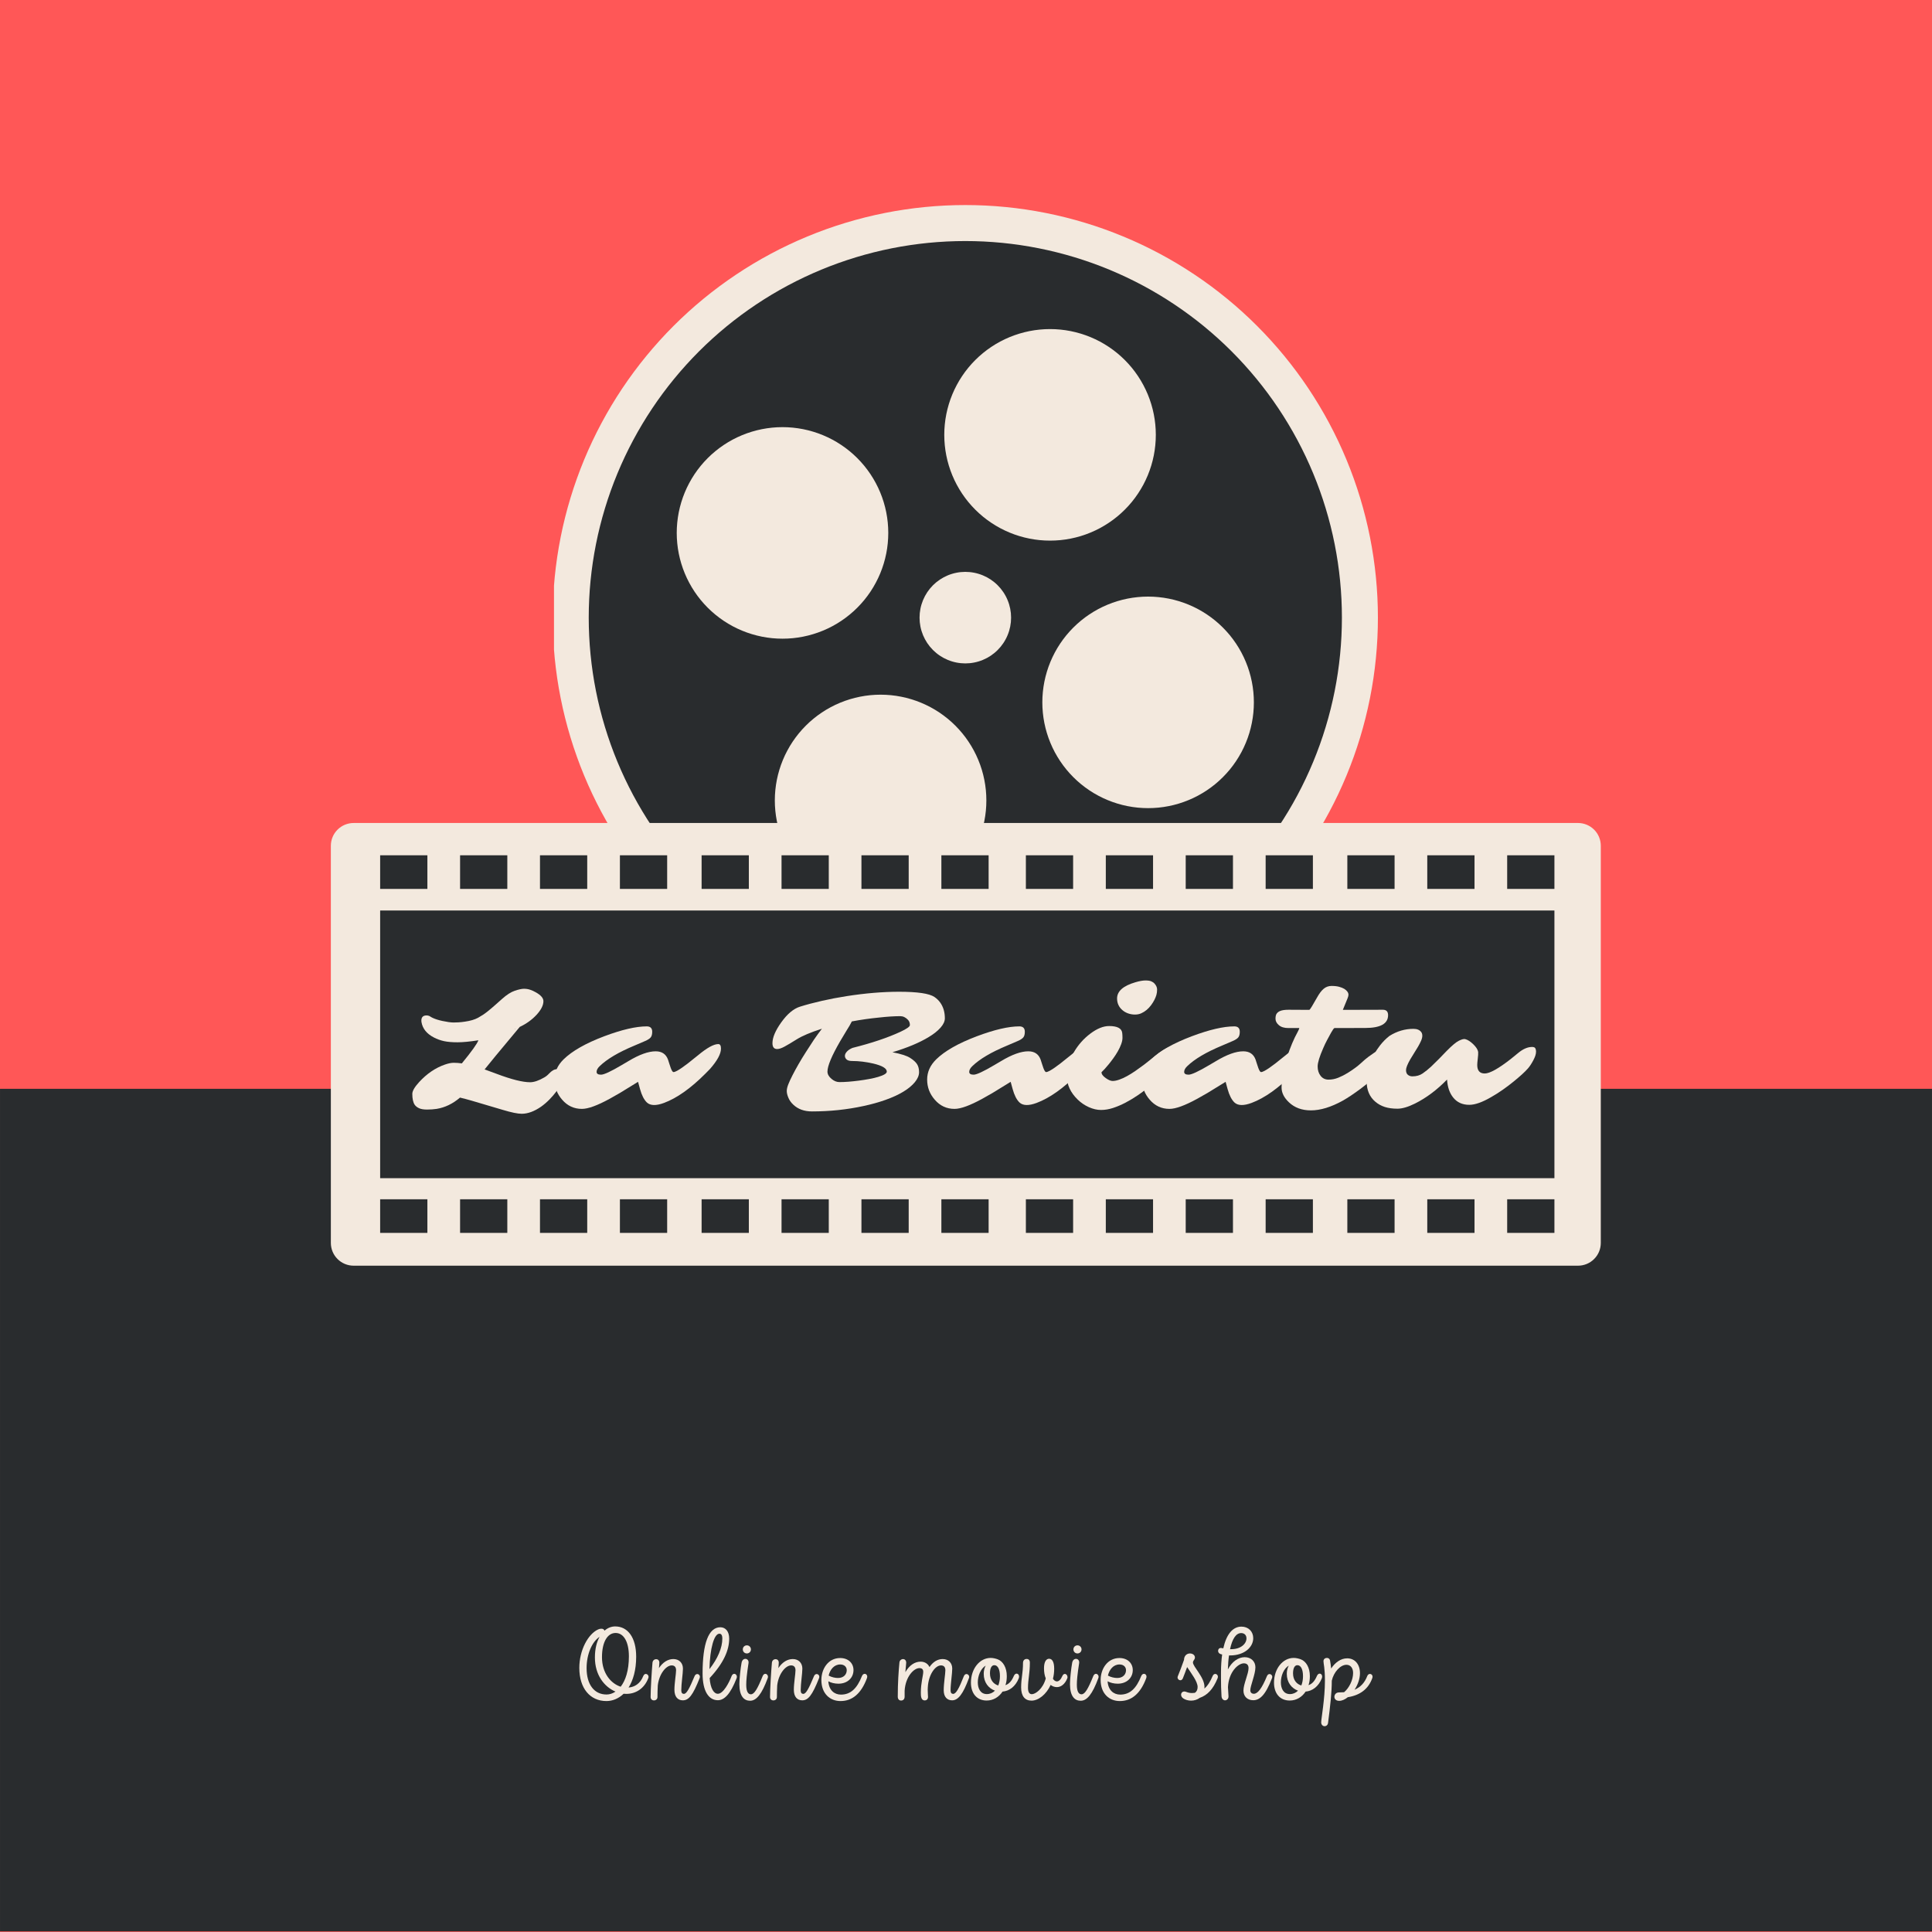 <?xml version="1.0" encoding="UTF-8"?>
<svg xmlns="http://www.w3.org/2000/svg" xmlns:xlink="http://www.w3.org/1999/xlink" width="810pt" height="810pt" viewBox="0 0 810 810" version="1.2">
<defs>
<g>
<symbol overflow="visible" id="glyph0-0">
<path style="stroke:none;" d="M 73.281 12.797 L 63.594 12.656 C 62.344 12.656 60.117 12.816 56.922 13.141 L 48.797 13.922 C 40.035 14.766 33.992 15.188 30.672 15.188 C 24.773 15.188 20.938 14.738 19.156 13.844 C 16.062 12.219 13.941 4.613 12.797 -8.969 C 12.297 -14.582 12.047 -19.52 12.047 -23.781 C 12.047 -28.039 12.07 -31.234 12.125 -33.359 C 12.188 -35.492 12.281 -37.52 12.406 -39.438 C 12.539 -41.363 12.695 -43.145 12.875 -44.781 C 13.051 -46.414 13.258 -47.867 13.5 -49.141 C 13.988 -51.848 14.539 -53.488 15.156 -54.062 C 17.113 -55.895 20.977 -56.812 26.75 -56.812 C 29.738 -56.812 33.023 -56.633 36.609 -56.281 C 43.297 -55.625 47.238 -55.297 48.438 -55.297 C 50.562 -55.297 52.895 -55.438 55.438 -55.719 C 57.977 -56 60.344 -56.242 62.531 -56.453 C 68.164 -56.992 72.188 -57.266 74.594 -57.266 C 77.008 -57.266 78.852 -57.223 80.125 -57.141 C 81.406 -57.066 82.57 -56.922 83.625 -56.703 C 85.914 -56.254 87.52 -55.57 88.438 -54.656 C 89.613 -53.477 90.203 -49.742 90.203 -43.453 C 90.203 -38.086 89.977 -33.082 89.531 -28.438 L 88.688 -19.719 C 88.594 -18.633 88.547 -17.367 88.547 -15.922 C 88.547 -14.473 88.594 -12.875 88.688 -11.125 C 88.781 -9.383 88.875 -7.629 88.969 -5.859 L 89.281 -0.703 C 89.375 0.992 89.422 2.43 89.422 3.609 C 89.422 5.742 89.305 7.328 89.078 8.359 C 88.859 9.398 88.254 10.195 87.266 10.75 C 86.273 11.312 85.051 11.742 83.594 12.047 C 81.219 12.547 77.781 12.797 73.281 12.797 Z M 32.891 -8.375 C 31.859 -7.5 31.363 -6.66 31.406 -5.859 C 31.457 -5.055 31.598 -4.473 31.828 -4.109 C 32.066 -3.742 32.352 -3.445 32.688 -3.219 C 33.32 -2.77 34.004 -2.555 34.734 -2.578 C 35.859 -2.629 37.129 -3.301 38.547 -4.594 L 48.797 -13.75 L 54.156 -6.578 C 56.488 -3.203 58.766 -1.586 60.984 -1.734 C 63.055 -1.805 65.883 -2.898 69.469 -5.016 C 72.125 -6.566 73.453 -8.039 73.453 -9.438 C 73.453 -10.051 73.203 -10.531 72.703 -10.875 C 72.211 -11.227 71.656 -11.406 71.031 -11.406 C 70.406 -11.406 69.93 -11.328 69.609 -11.172 C 68.898 -10.816 68.145 -10.641 67.344 -10.641 C 65.457 -10.641 63.898 -11.332 62.672 -12.719 C 62.484 -12.883 62.203 -13.203 61.828 -13.672 L 56.453 -20.5 L 66.391 -29.328 L 71.859 -33.953 C 72.379 -34.379 72.734 -34.648 72.922 -34.766 C 73.367 -35.117 73.582 -35.641 73.562 -36.328 C 73.539 -37.023 73.32 -37.633 72.906 -38.156 C 72.488 -38.676 71.977 -39.125 71.375 -39.5 C 70.125 -40.32 69.102 -40.727 68.312 -40.719 C 67.52 -40.707 66.867 -40.582 66.359 -40.344 C 65.859 -40.113 65.332 -39.805 64.781 -39.422 C 64.227 -39.047 63.672 -38.613 63.109 -38.125 L 61.406 -36.609 L 51.547 -26.891 L 44.234 -36.531 C 43.203 -37.926 42.367 -38.797 41.734 -39.141 C 40.598 -39.773 39.535 -40.062 38.547 -40 C 37.555 -39.945 36.535 -39.797 35.484 -39.547 C 34.441 -39.305 33.492 -39.008 32.641 -38.656 C 31.328 -38.133 29.941 -37.32 28.484 -36.219 C 28.004 -35.863 27.766 -35.379 27.766 -34.766 C 27.766 -34.148 27.812 -33.672 27.906 -33.328 C 28 -32.992 28.145 -32.695 28.344 -32.438 C 28.738 -31.82 29.297 -31.535 30.016 -31.578 C 30.734 -31.629 31.379 -31.719 31.953 -31.844 C 32.535 -31.977 33.035 -32.047 33.453 -32.047 C 34.305 -32.047 35.062 -31.719 35.719 -31.062 C 35.863 -30.914 36.207 -30.5 36.75 -29.812 L 44.375 -19.781 Z M 32.891 -8.375 "/>
</symbol>
<symbol overflow="visible" id="glyph0-1">
<path style="stroke:none;" d="M 26.859 -28.125 C 23.297 -27.562 20.379 -27.281 18.109 -27.281 C 15.836 -27.281 13.945 -27.441 12.438 -27.766 C 10.926 -28.098 9.516 -28.609 8.203 -29.297 C 5.203 -30.848 3.469 -33 3 -35.75 C 2.812 -37.188 3.203 -38.07 4.172 -38.406 C 4.453 -38.5 4.785 -38.547 5.172 -38.547 C 5.566 -38.547 5.973 -38.453 6.391 -38.266 C 7.922 -37.16 10.582 -36.32 14.375 -35.75 C 15.25 -35.633 15.941 -35.578 16.453 -35.578 C 16.973 -35.578 17.656 -35.598 18.5 -35.641 C 19.352 -35.691 20.254 -35.789 21.203 -35.938 C 23.484 -36.258 25.32 -36.801 26.719 -37.562 C 28.125 -38.332 29.406 -39.176 30.562 -40.094 C 31.719 -41.02 32.801 -41.93 33.812 -42.828 L 36.75 -45.438 C 38.727 -47.207 40.531 -48.363 42.156 -48.906 C 43.781 -49.445 45.051 -49.719 45.969 -49.719 C 46.883 -49.719 47.75 -49.582 48.562 -49.312 C 49.375 -49.039 50.191 -48.664 51.016 -48.188 C 53.086 -47.008 54.125 -45.785 54.125 -44.516 C 54.125 -42.816 53.18 -40.93 51.297 -38.859 C 49.348 -36.742 46.984 -35.035 44.203 -33.734 C 35.629 -23.473 30.719 -17.531 29.469 -15.906 L 34.484 -14.062 C 40.723 -11.707 45.41 -10.531 48.547 -10.531 C 50.191 -10.531 52.172 -11.203 54.484 -12.547 C 55.211 -12.961 55.867 -13.488 56.453 -14.125 C 57.609 -15.375 58.727 -16 59.812 -16 C 60.895 -16 61.691 -15.68 62.203 -15.047 C 62.711 -14.41 62.879 -13.645 62.703 -12.75 C 62.523 -11.852 62.164 -10.895 61.625 -9.875 C 61.082 -8.852 60.391 -7.781 59.547 -6.656 C 58.711 -5.539 57.75 -4.422 56.656 -3.297 C 55.562 -2.18 54.391 -1.176 53.141 -0.281 C 50.285 1.695 47.578 2.688 45.016 2.688 C 43.316 2.688 40.645 2.133 37 1.031 L 23.953 -2.828 C 22.254 -3.316 20.656 -3.738 19.156 -4.094 C 16.133 -1.508 12.867 0.066 9.359 0.641 C 8.086 0.828 6.742 0.922 5.328 0.922 C 3.922 0.922 2.816 0.738 2.016 0.375 C 1.211 0.008 0.598 -0.469 0.172 -1.062 C -0.504 -2.051 -0.844 -3.582 -0.844 -5.656 C -0.844 -6.852 0.098 -8.488 1.984 -10.562 C 5.254 -14.125 8.879 -16.586 12.859 -17.953 C 14.273 -18.441 15.504 -18.688 16.547 -18.688 C 17.598 -18.688 18.723 -18.602 19.922 -18.438 C 24.047 -23.457 26.359 -26.688 26.859 -28.125 Z M 42.219 -32.922 C 42.125 -32.805 42.098 -32.758 42.141 -32.781 C 42.191 -32.812 42.301 -32.883 42.469 -33 Z M 42.219 -32.922 "/>
</symbol>
<symbol overflow="visible" id="glyph0-2">
<path style="stroke:none;" d="M 61.375 -26.531 C 62.125 -26.531 62.5 -25.895 62.5 -24.625 C 62.5 -22.438 60.969 -19.598 57.906 -16.109 L 55.891 -14.062 C 49.797 -7.957 44.051 -3.895 38.656 -1.875 C 35.312 -0.625 32.906 -0.68 31.438 -2.047 C 30.238 -3.203 29.285 -5.062 28.578 -7.625 L 27.734 -10.703 L 20.203 -6.078 L 15.859 -3.609 C 10.68 -0.773 6.797 0.641 4.203 0.641 C 0.879 0.641 -1.883 -0.645 -4.094 -3.219 C -6.219 -5.645 -7.281 -8.457 -7.281 -11.656 C -7.281 -14.812 -6.02 -17.629 -3.5 -20.109 C 0.102 -23.641 5.789 -26.875 13.562 -29.812 C 20.914 -32.57 26.852 -33.953 31.375 -33.953 C 32.906 -33.953 33.672 -33.195 33.672 -31.688 C 33.672 -30.656 33.469 -29.879 33.062 -29.359 C 32.664 -28.836 31.844 -28.305 30.594 -27.766 L 26.141 -25.859 C 19.547 -23.109 14.719 -20.25 11.656 -17.281 C 10.789 -16.457 10.359 -15.656 10.359 -14.875 C 10.359 -14.094 10.977 -13.703 12.219 -13.703 C 13.445 -13.703 16.301 -15.023 20.781 -17.672 L 23.703 -19.391 C 28.254 -22.129 32.062 -23.5 35.125 -23.5 C 37.707 -23.5 39.426 -22.352 40.281 -20.062 C 40.488 -19.457 40.688 -18.844 40.875 -18.219 C 41.062 -17.594 41.25 -17.031 41.438 -16.531 C 41.863 -15.375 42.25 -14.797 42.594 -14.797 C 42.938 -14.797 43.426 -14.969 44.062 -15.312 C 44.695 -15.656 45.395 -16.094 46.156 -16.625 C 46.926 -17.156 47.723 -17.738 48.547 -18.375 L 52.828 -21.797 C 56.617 -24.953 59.469 -26.531 61.375 -26.531 Z M 61.375 -26.531 "/>
</symbol>
<symbol overflow="visible" id="glyph0-3">
<path style="stroke:none;" d=""/>
</symbol>
<symbol overflow="visible" id="glyph0-4">
<path style="stroke:none;" d="M 8.656 -1.172 C 7.758 -2.016 7.086 -2.973 6.641 -4.047 C 6.191 -5.117 5.969 -6.047 5.969 -6.828 C 5.969 -7.617 6.18 -8.555 6.609 -9.641 C 7.035 -10.723 7.613 -11.977 8.344 -13.406 C 9.07 -14.832 9.914 -16.383 10.875 -18.062 C 11.844 -19.75 12.879 -21.453 13.984 -23.172 L 17.312 -28.297 C 18.469 -29.973 19.598 -31.531 20.703 -32.969 C 15.992 -31.457 12.5 -29.988 10.219 -28.562 C 7.945 -27.133 6.195 -26.094 4.969 -25.438 C 3.75 -24.781 2.738 -24.453 1.938 -24.453 C 0.625 -24.453 -0.031 -25.273 -0.031 -26.922 C -0.031 -29.273 1.191 -32.172 3.641 -35.609 C 6.18 -39.172 8.812 -41.375 11.531 -42.219 C 14.25 -43.07 17.285 -43.879 20.641 -44.641 C 24.004 -45.41 27.5 -46.078 31.125 -46.641 C 38.988 -47.859 46.301 -48.469 53.062 -48.469 C 60.789 -48.469 65.727 -47.738 67.875 -46.281 C 69.781 -44.988 71.078 -43.203 71.766 -40.922 C 72.086 -39.805 72.25 -38.613 72.25 -37.344 C 72.25 -36.07 71.629 -34.742 70.391 -33.359 C 69.16 -31.984 67.52 -30.688 65.469 -29.469 C 61.602 -27.113 56.539 -24.992 50.281 -23.109 C 53.832 -22.422 56.297 -21.633 57.672 -20.75 C 59.055 -19.875 60.031 -18.992 60.594 -18.109 C 61.156 -17.223 61.438 -16.102 61.438 -14.75 C 61.438 -13.395 60.848 -12 59.672 -10.562 C 58.492 -9.125 56.863 -7.781 54.781 -6.531 C 52.695 -5.281 50.234 -4.148 47.391 -3.141 C 44.555 -2.129 41.477 -1.27 38.156 -0.562 C 31.227 0.945 24.02 1.703 16.531 1.703 C 13.281 1.703 10.656 0.742 8.656 -1.172 Z M 28.344 -27.703 C 24.801 -21.578 23.031 -17.336 23.031 -14.984 C 23.031 -13.898 23.598 -12.883 24.734 -11.938 C 25.797 -11.039 26.898 -10.594 28.047 -10.594 C 29.203 -10.594 30.473 -10.645 31.859 -10.75 C 33.254 -10.863 34.68 -11.016 36.141 -11.203 C 37.598 -11.391 39.035 -11.613 40.453 -11.875 C 41.867 -12.133 43.129 -12.426 44.234 -12.75 C 46.68 -13.477 47.906 -14.223 47.906 -14.984 C 47.906 -16.348 46.008 -17.477 42.219 -18.375 C 39.133 -19.082 36.191 -19.438 33.391 -19.438 C 32.305 -19.438 31.523 -19.648 31.047 -20.078 C 30.578 -20.516 30.344 -21.02 30.344 -21.594 C 30.344 -22.176 30.629 -22.781 31.203 -23.406 C 31.785 -24.031 32.57 -24.539 33.562 -24.938 C 41.57 -26.945 48.266 -29.195 53.641 -31.688 C 56.273 -32.914 57.594 -33.848 57.594 -34.484 C 57.594 -35.398 57.32 -36.141 56.781 -36.703 C 55.812 -37.723 54.738 -38.234 53.562 -38.234 C 52.383 -38.234 51.039 -38.188 49.531 -38.094 C 48.031 -38 46.406 -37.852 44.656 -37.656 C 40.82 -37.281 37.02 -36.738 33.25 -36.031 C 32.707 -34.926 31.988 -33.68 31.094 -32.297 Z M 28.344 -27.703 "/>
</symbol>
<symbol overflow="visible" id="glyph0-5">
<path style="stroke:none;" d="M 30.703 -40.859 C 30.016 -40.285 29.27 -39.816 28.469 -39.453 C 27.676 -39.086 26.785 -38.906 25.797 -38.906 C 24.805 -38.906 23.848 -39.066 22.922 -39.391 C 22.004 -39.723 21.207 -40.18 20.531 -40.766 C 19.039 -42.047 18.297 -43.676 18.297 -45.656 C 18.297 -48.688 20.844 -50.945 25.938 -52.438 C 27.656 -52.945 29.066 -53.203 30.172 -53.203 C 31.273 -53.203 32.102 -53.078 32.656 -52.828 C 33.219 -52.586 33.676 -52.266 34.031 -51.859 C 34.727 -51.066 35.078 -50.25 35.078 -49.406 C 35.078 -48.57 34.977 -47.812 34.781 -47.125 C 34.582 -46.445 34.297 -45.742 33.922 -45.016 C 33.547 -44.285 33.086 -43.555 32.547 -42.828 C 32.004 -42.098 31.391 -41.441 30.703 -40.859 Z M 21.797 -1.953 C 20.004 -1.023 18.258 -0.285 16.562 0.266 C 14.875 0.816 13.207 1.094 11.562 1.094 C 9.926 1.094 8.227 0.703 6.469 -0.078 C 4.719 -0.867 3.16 -1.926 1.797 -3.25 C -1.234 -6.195 -2.75 -9.473 -2.75 -13.078 C -2.75 -16.391 -1.758 -19.754 0.219 -23.172 C 2.031 -26.266 4.336 -28.859 7.141 -30.953 C 9.941 -33.047 12.547 -34.094 14.953 -34.094 C 18.391 -34.094 20.223 -33.129 20.453 -31.203 C 20.523 -30.609 20.562 -29.922 20.562 -29.141 C 20.562 -28.367 20.379 -27.484 20.016 -26.484 C 19.648 -25.484 19.176 -24.477 18.594 -23.469 C 18.02 -22.469 17.383 -21.488 16.688 -20.531 C 16 -19.582 15.336 -18.723 14.703 -17.953 C 13.473 -16.461 12.492 -15.391 11.766 -14.734 C 11.766 -13.93 12.363 -13.109 13.562 -12.266 C 14.695 -11.461 15.656 -11.062 16.438 -11.062 C 17.227 -11.062 18.16 -11.25 19.234 -11.625 C 20.305 -12 21.41 -12.504 22.547 -13.141 C 23.691 -13.773 24.859 -14.504 26.047 -15.328 C 27.242 -16.16 28.422 -17.008 29.578 -17.875 L 36.031 -22.938 C 38.602 -24.789 40.691 -25.719 42.297 -25.719 C 42.93 -25.719 43.414 -25.488 43.75 -25.031 C 44.094 -24.57 44.266 -24.035 44.266 -23.422 C 44.266 -22.805 43.957 -21.961 43.344 -20.891 C 42.738 -19.828 41.898 -18.645 40.828 -17.344 C 39.754 -16.051 38.5 -14.695 37.062 -13.281 C 35.625 -11.875 34.066 -10.484 32.391 -9.109 C 30.723 -7.742 28.988 -6.441 27.188 -5.203 C 25.383 -3.973 23.586 -2.891 21.797 -1.953 Z M 21.797 -1.953 "/>
</symbol>
<symbol overflow="visible" id="glyph0-6">
<path style="stroke:none;" d="M 39.047 -24.203 C 41.348 -24.203 42.5 -23.398 42.5 -21.797 C 42.5 -20.266 41.414 -18.285 39.25 -15.859 L 37.516 -14.062 C 35.422 -11.914 32.977 -9.805 30.188 -7.734 C 27.395 -5.66 24.941 -4.023 22.828 -2.828 C 17.898 -0.098 13.438 1.266 9.438 1.266 C 5.664 1.266 2.594 0.133 0.219 -2.125 C -1.832 -4.07 -2.859 -6.129 -2.859 -8.297 C -2.859 -10.461 -2.645 -12.617 -2.219 -14.766 C -1.801 -16.91 -1.25 -19.008 -0.562 -21.062 C 0.801 -25.227 2.297 -28.77 3.922 -31.688 C 4.348 -32.488 4.562 -33.008 4.562 -33.25 L 0 -33.25 C -1.719 -33.25 -3.047 -33.648 -3.984 -34.453 C -4.93 -35.254 -5.406 -36.16 -5.406 -37.172 C -5.406 -38.18 -5.219 -38.922 -4.844 -39.391 C -4.469 -39.859 -3.992 -40.203 -3.422 -40.422 C -2.617 -40.754 -1.441 -40.922 0.109 -40.922 L 8.766 -40.875 C 8.953 -40.945 9.328 -41.453 9.891 -42.391 L 12.047 -46.109 C 12.961 -47.754 13.883 -48.961 14.812 -49.734 C 15.75 -50.516 16.848 -50.906 18.109 -50.906 C 19.367 -50.906 20.426 -50.785 21.281 -50.547 C 22.145 -50.316 22.867 -50.023 23.453 -49.672 C 24.609 -48.922 25.188 -48.098 25.188 -47.203 C 25.188 -46.828 25.055 -46.32 24.797 -45.688 L 22.828 -40.875 L 39.609 -40.922 C 41.066 -40.922 41.797 -40.164 41.797 -38.656 C 41.797 -35.07 38.602 -33.281 32.219 -33.281 L 19.297 -33.25 C 19.004 -33.102 18.52 -32.422 17.844 -31.203 L 16.25 -28.266 C 15.852 -27.535 15.57 -26.984 15.406 -26.609 L 14.625 -24.875 C 13.051 -21.312 12.266 -18.738 12.266 -17.156 C 12.266 -15.582 12.68 -14.266 13.516 -13.203 C 14.348 -12.148 15.457 -11.625 16.844 -11.625 C 18.238 -11.625 19.602 -11.895 20.938 -12.438 C 22.27 -12.977 23.57 -13.641 24.844 -14.422 C 27.145 -15.859 28.957 -17.188 30.281 -18.406 C 31.602 -19.633 32.695 -20.566 33.562 -21.203 C 33.562 -21.203 34.383 -21.781 36.031 -22.938 C 37.312 -23.781 38.316 -24.203 39.047 -24.203 Z M 39.047 -24.203 "/>
</symbol>
<symbol overflow="visible" id="glyph0-7">
<path style="stroke:none;" d="M 43.141 -17.766 C 43.141 -15.391 44.188 -14.203 46.281 -14.203 C 48.375 -14.203 52.004 -16.219 57.172 -20.25 L 60.281 -22.781 C 62.32 -24.477 64.273 -25.328 66.141 -25.328 C 66.828 -25.328 67.273 -25.145 67.484 -24.781 C 67.691 -24.414 67.797 -23.957 67.797 -23.406 C 67.797 -22.852 67.695 -22.273 67.5 -21.672 C 67.301 -21.078 67.023 -20.445 66.672 -19.781 C 65.891 -18.301 65.133 -17.148 64.406 -16.328 C 63.676 -15.504 62.82 -14.648 61.844 -13.766 C 60.863 -12.879 59.703 -11.891 58.359 -10.797 C 57.023 -9.703 55.547 -8.582 53.922 -7.438 C 52.297 -6.289 50.656 -5.25 49 -4.312 C 45.281 -2.145 42.219 -1.062 39.812 -1.062 C 36.945 -1.062 34.703 -2.07 33.078 -4.094 C 31.547 -5.977 30.68 -8.5 30.484 -11.656 C 26.242 -7.301 21.758 -3.945 17.031 -1.594 C 14.133 -0.156 11.68 0.562 9.672 0.562 C 7.672 0.562 5.914 0.32 4.406 -0.156 C 2.906 -0.645 1.586 -1.367 0.453 -2.328 C -1.992 -4.379 -3.219 -7.227 -3.219 -10.875 C -3.219 -16.102 -1.344 -21.145 2.406 -26 C 3.582 -27.508 4.898 -28.832 6.359 -29.969 C 9.516 -31.938 12.859 -32.922 16.391 -32.922 C 17.941 -32.922 19.051 -32.441 19.719 -31.484 C 19.977 -31.109 20.109 -30.617 20.109 -30.016 C 20.109 -29.41 19.938 -28.711 19.594 -27.922 C 19.25 -27.141 18.828 -26.316 18.328 -25.453 C 17.836 -24.598 17.289 -23.707 16.688 -22.781 C 16.094 -21.863 15.547 -20.973 15.047 -20.109 C 13.867 -18.035 13.281 -16.547 13.281 -15.641 C 13.281 -14.734 13.539 -14.066 14.062 -13.641 C 14.582 -13.211 15.219 -13 15.969 -13 C 17.645 -13 19.07 -13.406 20.25 -14.219 C 21.426 -15.031 22.594 -15.969 23.75 -17.031 L 27.062 -20.281 L 30.281 -23.609 C 32.562 -25.93 34.297 -27.379 35.484 -27.953 C 36.68 -28.535 37.551 -28.754 38.094 -28.609 C 38.633 -28.473 39.188 -28.223 39.75 -27.859 C 40.312 -27.492 40.863 -27.051 41.406 -26.531 C 42.676 -25.312 43.383 -24.207 43.531 -23.219 C 43.57 -22.582 43.516 -21.633 43.359 -20.375 C 43.211 -19.113 43.141 -18.242 43.141 -17.766 Z M 43.141 -17.766 "/>
</symbol>
<symbol overflow="visible" id="glyph1-0">
<path style="stroke:none;" d="M 31.461 -10.152 C 30.199 -6.973 27.848 -5.578 25.316 -5.359 C 27.234 -8.41 28.5 -12.723 28.5 -18.301 C 28.5 -26.234 25.059 -30.984 19.695 -30.984 C 18.172 -30.984 16.602 -30.418 15.207 -29.195 C 15.078 -29.719 14.598 -30.023 13.902 -30.023 C 13.465 -30.023 13.031 -29.938 12.551 -29.719 C 8.324 -27.801 4.664 -21.004 4.664 -13.598 C 4.664 -5.055 9.152 0.305 16.035 0.305 C 18.562 0.305 21.09 -0.695 23.227 -2.746 C 23.617 -2.746 24.012 -2.703 24.402 -2.703 C 28.414 -2.703 31.941 -5.012 33.555 -9.238 C 33.641 -9.457 33.684 -9.629 33.684 -9.848 C 33.684 -10.547 33.117 -11.07 32.551 -11.07 C 32.16 -11.07 31.723 -10.809 31.461 -10.152 Z M 19.871 -28.238 C 23.27 -28.238 25.449 -24.535 25.449 -18.434 C 25.449 -12.465 24.012 -8.281 22.008 -5.707 C 17.91 -7.016 14.164 -11.375 14.164 -18.086 C 14.164 -24.535 16.516 -28.238 19.871 -28.238 Z M 16.078 -2.441 C 10.938 -2.441 7.715 -6.582 7.715 -13.508 C 7.715 -19.305 9.98 -24.578 13.16 -26.625 C 11.984 -24.535 11.199 -21.656 11.199 -17.953 C 11.199 -10.59 15.164 -5.621 19.828 -3.66 C 18.609 -2.832 17.344 -2.441 16.078 -2.441 Z M 16.078 -2.441 "/>
</symbol>
<symbol overflow="visible" id="glyph1-1">
<path style="stroke:none;" d=""/>
</symbol>
<symbol overflow="visible" id="glyph2-0">
<path style="stroke:none;" d="M 19.523 -10.152 C 17.301 -4.836 16.168 -2.703 15.035 -2.703 C 14.379 -2.703 13.945 -3.137 13.945 -4.184 C 13.945 -6.973 14.641 -11.242 14.641 -13.293 C 14.641 -15.688 13.031 -17.301 10.633 -17.301 C 8.367 -17.301 6.23 -15.992 4.574 -13.508 C 4.664 -14.426 4.75 -15.254 4.75 -15.82 C 4.75 -16.777 4.098 -17.258 3.398 -17.258 C 2.703 -17.258 1.961 -16.734 1.875 -15.773 C 1.57 -12.332 1.09 -4.836 1.09 -1.395 C 1.09 -0.438 1.785 0.043 2.484 0.043 C 3.227 0.043 3.965 -0.438 3.965 -1.395 C 3.965 -2.918 4.008 -4.574 4.098 -6.273 C 4.664 -11.113 7.582 -14.641 9.938 -14.641 C 11.113 -14.641 11.766 -13.945 11.766 -12.594 C 11.766 -11.113 11.07 -7.148 11.07 -4.445 C 11.07 -1.438 12.508 0 14.598 0 C 17.082 0 18.781 -2.09 21.613 -9.238 C 21.703 -9.457 21.746 -9.676 21.746 -9.848 C 21.746 -10.547 21.223 -11.023 20.656 -11.023 C 20.219 -11.023 19.785 -10.762 19.523 -10.152 Z M 19.523 -10.152 "/>
</symbol>
<symbol overflow="visible" id="glyph2-1">
<path style="stroke:none;" d="M 13.508 -10.152 C 12.508 -7.496 10.066 -2.746 7.758 -2.746 C 6.059 -2.746 4.621 -4.969 4.312 -9.324 C 10.195 -15.645 12.508 -21.047 12.508 -25.887 C 12.508 -28.891 10.98 -30.633 8.801 -30.633 C 3.879 -30.633 1.352 -23.926 1.352 -11.285 C 1.352 -3.66 4.008 -0.043 7.758 -0.043 C 10.457 -0.043 13.031 -2.613 15.602 -9.238 C 15.688 -9.457 15.73 -9.676 15.73 -9.848 C 15.73 -10.59 15.207 -11.113 14.641 -11.113 C 14.207 -11.113 13.77 -10.809 13.508 -10.152 Z M 8.41 -27.934 C 9.152 -27.934 9.629 -27.367 9.629 -25.887 C 9.629 -22.008 7.715 -17.52 4.227 -13.074 C 4.445 -21.703 6.145 -27.934 8.41 -27.934 Z M 8.41 -27.934 "/>
</symbol>
<symbol overflow="visible" id="glyph2-2">
<path style="stroke:none;" d="M 4.402 -19.652 C 5.359 -19.652 6.102 -20.395 6.102 -21.352 C 6.102 -22.312 5.359 -23.051 4.402 -23.051 C 3.441 -23.051 2.703 -22.312 2.703 -21.352 C 2.703 -20.395 3.441 -19.652 4.402 -19.652 Z M 5.754 0.176 C 8.41 0.176 10.676 -2.613 13.117 -9.238 C 13.203 -9.457 13.246 -9.676 13.246 -9.848 C 13.246 -10.59 12.723 -11.113 12.156 -11.113 C 11.723 -11.113 11.285 -10.809 11.023 -10.152 C 8.891 -4.879 7.539 -2.527 6.102 -2.527 C 5.055 -2.527 4.141 -3.441 4.141 -6.535 C 4.141 -8.41 4.359 -10.719 5.098 -15.602 C 5.273 -16.734 4.531 -17.387 3.793 -17.387 C 3.094 -17.387 2.398 -16.906 2.18 -15.73 C 1.742 -13.293 1.266 -9.062 1.266 -6.797 C 1.266 -1.699 3.227 0.176 5.754 0.176 Z M 5.754 0.176 "/>
</symbol>
<symbol overflow="visible" id="glyph2-3">
<path style="stroke:none;" d="M 18.086 -10.152 C 16.035 -4.969 13.379 -2.398 9.281 -2.398 C 6.492 -2.398 4.227 -4.312 4.008 -7.977 C 5.141 -7.363 6.625 -6.973 8.234 -6.973 C 12.07 -6.973 14.555 -9.457 14.555 -12.68 C 14.555 -15.602 12.332 -17.734 8.977 -17.734 C 3.965 -17.734 1.09 -13.203 1.09 -8.543 C 1.09 -2.746 4.75 0.305 9.109 0.305 C 14.074 0.305 17.781 -2.832 20.176 -9.238 C 20.262 -9.5 20.309 -9.719 20.309 -9.938 C 20.309 -10.676 19.785 -11.113 19.262 -11.113 C 18.824 -11.113 18.348 -10.809 18.086 -10.152 Z M 8.977 -15.035 C 10.809 -15.035 11.723 -13.902 11.723 -12.637 C 11.723 -10.852 10.414 -9.367 8.062 -9.367 C 6.887 -9.367 5.402 -9.676 4.141 -10.371 C 4.707 -12.898 6.449 -15.035 8.977 -15.035 Z M 8.977 -15.035 "/>
</symbol>
<symbol overflow="visible" id="glyph2-4">
<path style="stroke:none;" d="M 28.805 -10.152 C 26.711 -4.836 25.492 -2.703 24.316 -2.703 C 23.664 -2.703 23.227 -3.137 23.227 -4.184 C 23.227 -6.973 23.926 -11.242 23.926 -13.293 C 23.926 -15.688 22.312 -17.301 19.914 -17.301 C 17.781 -17.301 15.863 -16.125 14.379 -13.945 C 13.812 -15.254 12.465 -16.211 10.676 -16.211 C 8.234 -16.211 5.969 -14.73 4.27 -11.809 C 4.445 -14.117 4.621 -15.297 4.621 -15.773 C 4.621 -16.82 3.965 -17.301 3.27 -17.301 C 2.613 -17.301 1.875 -16.777 1.785 -15.863 C 1.438 -12.203 1.09 -7.363 1.09 -1.57 C 1.09 -0.48 1.656 0.086 2.484 0.086 C 3.355 0.086 3.965 -0.48 3.965 -1.57 L 3.965 -4.008 C 4.312 -9.938 7.844 -13.508 10.152 -13.508 C 11.242 -13.508 11.766 -12.984 11.766 -11.941 C 11.766 -10.414 10.762 -7.406 10.762 -3.227 C 10.762 -1.832 10.809 0.043 12.418 0.043 C 13.117 0.043 13.77 -0.438 13.77 -1.438 C 13.77 -2.004 13.641 -3.18 13.641 -4.488 C 13.641 -4.836 13.641 -5.141 13.684 -5.445 C 13.945 -10.676 16.734 -14.641 19.219 -14.641 C 20.395 -14.641 21.047 -13.945 21.047 -12.594 C 21.047 -11.113 20.352 -7.148 20.352 -4.227 C 20.352 -1.438 21.789 0 23.879 0 C 26.406 0 28.457 -2.613 30.895 -9.238 C 30.984 -9.457 31.027 -9.629 31.027 -9.805 C 31.027 -10.547 30.461 -11.023 29.895 -11.023 C 29.5 -11.023 29.066 -10.762 28.805 -10.152 Z M 28.805 -10.152 "/>
</symbol>
<symbol overflow="visible" id="glyph2-5">
<path style="stroke:none;" d="M 18.914 -10.152 C 18.039 -8.105 16.906 -6.84 15.426 -6.363 C 15.82 -7.496 15.992 -8.801 15.992 -10.152 C 15.992 -13.77 14.379 -16.34 12.246 -17.168 C 11.461 -17.473 10.285 -17.781 9.238 -17.781 C 4.621 -17.781 0.957 -13.246 0.957 -7.406 C 0.957 -2.789 3.531 0.086 7.539 0.086 C 10.328 0.086 12.68 -1.352 14.207 -3.66 C 16.953 -3.879 19.609 -5.707 21.004 -9.238 C 21.09 -9.5 21.137 -9.762 21.137 -9.98 C 21.137 -10.719 20.656 -11.199 20.09 -11.199 C 19.695 -11.199 19.219 -10.895 18.914 -10.152 Z M 12.418 -6.23 C 10.504 -6.754 8.934 -8.496 8.934 -11.285 C 8.934 -13.508 9.629 -14.73 10.762 -14.73 C 12.246 -14.73 13.117 -12.941 13.117 -10.109 C 13.117 -8.672 12.855 -7.32 12.418 -6.23 Z M 7.625 -2.613 C 4.969 -2.613 3.836 -4.926 3.836 -7.539 C 3.836 -10.242 5.012 -13.293 7.148 -14.555 C 6.625 -13.598 6.32 -12.418 6.32 -11.113 C 6.32 -7.453 8.367 -5.012 11.023 -4.051 C 10.109 -3.137 8.934 -2.613 7.625 -2.613 Z M 7.625 -2.613 "/>
</symbol>
<symbol overflow="visible" id="glyph2-6">
<path style="stroke:none;" d="M 18.348 -10.152 C 17.691 -8.629 16.863 -7.93 16.078 -7.93 C 15.469 -7.93 14.859 -8.324 14.426 -9.062 C 14.773 -10.371 14.945 -11.766 14.945 -13.246 C 14.945 -16.168 14.074 -17.43 12.812 -17.43 C 11.68 -17.43 10.676 -16.297 10.676 -13.422 C 10.676 -11.766 10.938 -10.328 11.418 -9.195 C 10.242 -4.75 7.059 -2.57 5.578 -2.57 C 4.621 -2.57 3.965 -3.312 3.965 -5.23 C 3.965 -8.801 4.75 -11.285 4.75 -15.773 C 4.75 -16.82 4.27 -17.344 3.355 -17.344 C 2.484 -17.344 1.875 -16.691 1.875 -15.688 C 1.875 -11.285 1.09 -9.367 1.09 -5.402 C 1.09 -1.785 2.66 0.129 5.445 0.129 C 8.367 0.129 11.637 -2.484 13.465 -6.449 C 14.25 -5.84 15.164 -5.535 16.078 -5.535 C 17.691 -5.535 19.434 -6.668 20.438 -9.238 C 20.523 -9.414 20.523 -9.586 20.523 -9.762 C 20.523 -10.457 20 -11.07 19.434 -11.07 C 19.043 -11.07 18.609 -10.809 18.348 -10.152 Z M 18.348 -10.152 "/>
</symbol>
<symbol overflow="visible" id="glyph2-7">
<path style="stroke:none;" d="M 15.992 -10.152 C 15.121 -8.105 14.074 -6.23 12.551 -4.926 C 12.594 -5.141 12.594 -5.359 12.594 -5.578 C 12.594 -9.719 7.758 -14.074 7.758 -15.863 C 7.758 -16.691 8.586 -17.039 8.586 -17.953 C 8.586 -19.043 7.539 -19.652 6.492 -19.652 C 5.316 -19.652 4.051 -18.824 4.008 -16.953 C 3.18 -14.555 2.18 -11.941 1.438 -10.152 C 1.352 -9.98 1.309 -9.762 1.309 -9.586 C 1.309 -8.934 1.875 -8.41 2.484 -8.41 C 2.875 -8.41 3.312 -8.672 3.531 -9.238 C 4.098 -10.633 4.664 -12.156 5.316 -13.945 C 7.016 -11.328 9.719 -7.93 9.719 -5.578 C 9.719 -4.445 9.281 -3.574 8.543 -3.137 C 8.148 -3.094 7.758 -3.051 7.363 -3.051 C 6.449 -3.051 5.707 -3.227 4.836 -3.574 C 4.574 -3.66 4.359 -3.703 4.141 -3.703 C 3.312 -3.703 2.789 -3.094 2.789 -2.352 C 2.789 -1.832 3.051 -1.266 3.66 -0.828 C 4.531 -0.219 5.754 0.129 6.973 0.129 C 8.281 0.129 9.586 -0.262 10.633 -1.047 C 13.77 -2.137 16.211 -4.621 18.086 -9.238 C 18.172 -9.457 18.215 -9.676 18.215 -9.891 C 18.215 -10.59 17.691 -11.07 17.125 -11.07 C 16.691 -11.07 16.254 -10.809 15.992 -10.152 Z M 15.992 -10.152 "/>
</symbol>
<symbol overflow="visible" id="glyph2-8">
<path style="stroke:none;" d="M 20.785 -10.152 C 18.609 -4.836 16.863 -2.746 15.297 -2.746 C 14.379 -2.746 13.812 -3.312 13.812 -4.227 C 13.812 -6.102 15.949 -10.895 15.949 -13.859 C 15.949 -16.34 14.074 -18.086 11.461 -18.086 C 8.848 -18.086 6.145 -16.297 4.402 -12.941 C 4.488 -15.121 4.621 -17.082 4.879 -18.824 L 5.359 -18.824 C 11.418 -18.824 15.035 -22.355 15.035 -26.059 C 15.035 -28.848 13.031 -30.895 10.109 -30.895 C 6.449 -30.895 3.793 -27.715 2.484 -21.789 C 2.004 -21.875 1.742 -21.961 1.48 -21.961 C 0.742 -21.961 0.305 -21.395 0.305 -20.742 C 0.305 -20.176 0.652 -19.566 1.48 -19.348 L 2.004 -19.219 C 1.699 -16.996 1.523 -14.469 1.523 -11.637 C 1.523 -10.852 1.523 -10.023 1.523 -9.238 C 1.523 -6.797 1.57 -4.312 1.742 -1.699 C 1.832 -0.566 2.527 0 3.227 0 C 3.965 0 4.75 -0.652 4.664 -1.785 C 4.574 -3.137 4.488 -4.359 4.445 -5.535 C 4.75 -11.898 8.715 -15.512 11.113 -15.512 C 12.375 -15.512 13.074 -14.816 13.074 -13.508 C 13.074 -11.113 10.938 -6.84 10.938 -4.098 C 10.938 -1.656 12.551 -0.043 15.035 -0.043 C 17.648 -0.043 20.133 -2.004 22.879 -9.238 C 22.965 -9.457 23.008 -9.629 23.008 -9.848 C 23.008 -10.547 22.441 -11.023 21.875 -11.023 C 21.484 -11.023 21.047 -10.762 20.785 -10.152 Z M 9.98 -28.195 C 11.328 -28.195 12.203 -27.324 12.203 -25.973 C 12.203 -23.793 9.938 -21.441 5.797 -21.441 L 5.316 -21.441 C 6.273 -25.93 7.887 -28.195 9.98 -28.195 Z M 9.98 -28.195 "/>
</symbol>
<symbol overflow="visible" id="glyph2-9">
<path style="stroke:none;" d="M 19.129 -10.152 C 18.039 -7.32 16.254 -5.492 13.812 -4.445 C 15.164 -6.492 16.078 -9.02 16.078 -11.375 C 16.078 -15.121 13.945 -17.605 10.719 -17.605 C 8.02 -17.605 5.621 -15.82 4.008 -13.336 C 3.879 -14.598 3.703 -15.73 3.531 -16.734 C 3.398 -17.43 2.832 -17.781 2.223 -17.781 C 1.48 -17.781 0.785 -17.301 0.785 -16.387 C 0.785 -15.254 1.395 -13.727 1.395 -8.234 C 1.395 -0.652 -0.176 7.758 -0.176 9.238 C -0.176 10.285 0.566 10.852 1.266 10.852 C 1.918 10.852 2.57 10.414 2.703 9.457 C 3.617 2.441 4.27 -3.398 4.27 -8.234 C 5.055 -11.809 7.844 -14.902 10.414 -14.902 C 12.113 -14.902 13.203 -13.551 13.203 -11.461 C 13.203 -8.543 11.547 -5.141 9.414 -3.398 C 8.715 -3.355 8.02 -3.312 7.277 -3.312 C 6.059 -3.312 5.359 -2.398 5.359 -1.48 C 5.359 -0.609 6.012 0.219 7.363 0.219 C 8.543 0.219 9.805 -0.348 10.98 -1.309 C 16.125 -2.137 19.566 -4.707 21.223 -9.238 C 21.309 -9.457 21.352 -9.676 21.352 -9.891 C 21.352 -10.633 20.828 -11.07 20.262 -11.07 C 19.828 -11.07 19.348 -10.762 19.129 -10.152 Z M 19.129 -10.152 "/>
</symbol>
</g>
<clipPath id="clip1">
  <path d="M 232.262 85.934 L 577.73 85.934 L 577.73 431.684 L 232.262 431.684 Z M 232.262 85.934 "/>
</clipPath>
<clipPath id="clip2">
  <path d="M 146 358 L 663 358 L 663 538.352 L 146 538.352 Z M 146 358 "/>
</clipPath>
<clipPath id="clip3">
  <path d="M 138.711 345.016 L 671.141 345.016 L 671.141 531 L 138.711 531 Z M 138.711 345.016 "/>
</clipPath>
</defs>
<g id="surface1">
<rect x="0" y="0" width="810" height="810" style="fill:rgb(100%,100%,100%);fill-opacity:1;stroke:none;"/>
<rect x="0" y="0" width="810" height="810" style="fill:rgb(100%,100%,100%);fill-opacity:1;stroke:none;"/>
<rect x="0" y="0" width="810" height="810" style="fill:rgb(100%,34.119%,34.119%);fill-opacity:1;stroke:none;"/>
<path style=" stroke:none;fill-rule:nonzero;fill:rgb(16.08%,17.249%,18.039%);fill-opacity:1;" d="M 0.004 456.488 L 809.996 456.488 L 809.996 809.738 L 0.004 809.738 Z M 0.004 456.488 "/>
<g clip-path="url(#clip1)" clip-rule="nonzero">
<path style=" stroke:none;fill-rule:nonzero;fill:rgb(95.29%,91.37%,87.059%);fill-opacity:1;" d="M 231.734 258.949 C 231.734 261.777 231.805 264.609 231.945 267.434 C 232.082 270.262 232.289 273.086 232.566 275.902 C 232.844 278.719 233.191 281.527 233.605 284.328 C 234.023 287.129 234.508 289.918 235.059 292.695 C 235.609 295.469 236.23 298.23 236.918 300.977 C 237.605 303.723 238.363 306.453 239.184 309.16 C 240.004 311.871 240.895 314.559 241.848 317.223 C 242.801 319.887 243.82 322.527 244.902 325.145 C 245.984 327.758 247.133 330.348 248.344 332.906 C 249.555 335.465 250.824 337.992 252.16 340.488 C 253.496 342.984 254.891 345.449 256.344 347.875 C 257.801 350.305 259.316 352.695 260.887 355.051 C 262.461 357.402 264.09 359.719 265.777 361.992 C 267.461 364.266 269.203 366.496 271 368.684 C 272.797 370.871 274.645 373.016 276.547 375.113 C 278.445 377.211 280.398 379.262 282.398 381.262 C 284.402 383.266 286.449 385.215 288.547 387.117 C 290.645 389.02 292.789 390.867 294.977 392.664 C 297.164 394.457 299.398 396.199 301.672 397.887 C 303.945 399.57 306.258 401.203 308.613 402.773 C 310.965 404.348 313.355 405.859 315.785 407.316 C 318.215 408.773 320.676 410.168 323.172 411.5 C 325.668 412.836 328.195 414.109 330.758 415.32 C 333.316 416.527 335.902 417.676 338.52 418.758 C 341.133 419.844 343.773 420.859 346.438 421.816 C 349.105 422.77 351.793 423.656 354.5 424.477 C 357.211 425.301 359.938 426.055 362.684 426.742 C 365.43 427.43 368.191 428.051 370.969 428.602 C 373.746 429.156 376.531 429.641 379.332 430.055 C 382.133 430.469 384.941 430.816 387.758 431.094 C 390.578 431.371 393.398 431.578 396.227 431.719 C 399.055 431.855 401.883 431.926 404.715 431.926 C 407.547 431.926 410.375 431.855 413.203 431.719 C 416.031 431.578 418.852 431.371 421.668 431.094 C 424.488 430.816 427.297 430.469 430.094 430.055 C 432.895 429.641 435.684 429.156 438.461 428.602 C 441.238 428.051 444 427.43 446.746 426.742 C 449.492 426.055 452.219 425.301 454.926 424.477 C 457.637 423.656 460.324 422.77 462.988 421.816 C 465.656 420.859 468.297 419.844 470.91 418.758 C 473.527 417.676 476.113 416.527 478.672 415.32 C 481.23 414.109 483.758 412.836 486.258 411.5 C 488.754 410.168 491.215 408.773 493.645 407.316 C 496.07 405.859 498.461 404.348 500.816 402.773 C 503.172 401.203 505.484 399.57 507.758 397.887 C 510.031 396.199 512.262 394.457 514.453 392.664 C 516.641 390.867 518.781 389.02 520.879 387.117 C 522.977 385.215 525.027 383.266 527.027 381.262 C 529.031 379.262 530.98 377.211 532.883 375.113 C 534.785 373.016 536.633 370.871 538.43 368.684 C 540.227 366.496 541.965 364.266 543.652 361.992 C 545.34 359.719 546.969 357.402 548.543 355.051 C 550.113 352.695 551.629 350.305 553.082 347.875 C 554.539 345.449 555.934 342.984 557.27 340.488 C 558.602 337.992 559.875 335.465 561.086 332.906 C 562.297 330.348 563.441 327.758 564.527 325.145 C 565.609 322.527 566.629 319.887 567.582 317.223 C 568.535 314.559 569.422 311.871 570.246 309.16 C 571.066 306.453 571.82 303.723 572.508 300.977 C 573.199 298.23 573.816 295.469 574.371 292.695 C 574.922 289.918 575.406 287.129 575.82 284.328 C 576.238 281.527 576.582 278.719 576.859 275.902 C 577.137 273.086 577.348 270.262 577.484 267.434 C 577.625 264.609 577.695 261.777 577.695 258.949 C 577.695 256.117 577.625 253.289 577.484 250.461 C 577.348 247.633 577.137 244.809 576.859 241.992 C 576.582 239.176 576.238 236.367 575.82 233.566 C 575.406 230.766 574.922 227.977 574.371 225.199 C 573.816 222.426 573.199 219.664 572.508 216.918 C 571.82 214.172 571.066 211.441 570.246 208.734 C 569.422 206.023 568.535 203.34 567.582 200.672 C 566.629 198.008 565.609 195.367 564.527 192.75 C 563.441 190.137 562.297 187.547 561.086 184.988 C 559.875 182.43 558.602 179.902 557.27 177.406 C 555.934 174.91 554.539 172.445 553.082 170.02 C 551.629 167.59 550.113 165.199 548.543 162.844 C 546.969 160.492 545.34 158.176 543.652 155.902 C 541.965 153.629 540.227 151.398 538.43 149.211 C 536.633 147.023 534.785 144.879 532.883 142.781 C 530.98 140.684 529.031 138.633 527.027 136.633 C 525.027 134.629 522.977 132.68 520.879 130.777 C 518.781 128.879 516.641 127.027 514.453 125.234 C 512.262 123.438 510.031 121.695 507.758 120.008 C 505.484 118.324 503.172 116.691 500.816 115.121 C 498.461 113.547 496.07 112.035 493.645 110.578 C 491.215 109.121 488.754 107.727 486.258 106.395 C 483.758 105.059 481.23 103.785 478.672 102.574 C 476.113 101.367 473.527 100.219 470.91 99.137 C 468.297 98.051 465.656 97.035 462.988 96.078 C 460.324 95.125 457.637 94.238 454.926 93.418 C 452.219 92.594 449.492 91.84 446.746 91.152 C 444 90.465 441.238 89.844 438.461 89.293 C 435.684 88.738 432.895 88.254 430.094 87.84 C 427.297 87.426 424.488 87.078 421.668 86.801 C 418.852 86.523 416.031 86.316 413.203 86.176 C 410.375 86.039 407.547 85.969 404.715 85.969 C 401.883 85.969 399.055 86.039 396.227 86.176 C 393.398 86.316 390.578 86.523 387.758 86.801 C 384.941 87.078 382.133 87.426 379.332 87.84 C 376.531 88.254 373.746 88.738 370.969 89.293 C 368.191 89.844 365.43 90.465 362.684 91.152 C 359.938 91.84 357.211 92.594 354.5 93.418 C 351.793 94.238 349.105 95.125 346.438 96.078 C 343.773 97.035 341.133 98.051 338.52 99.137 C 335.902 100.219 333.316 101.367 330.758 102.574 C 328.195 103.785 325.668 105.059 323.172 106.395 C 320.676 107.727 318.215 109.121 315.785 110.578 C 313.355 112.035 310.965 113.547 308.613 115.121 C 306.258 116.691 303.945 118.324 301.672 120.008 C 299.398 121.695 297.164 123.438 294.977 125.234 C 292.789 127.027 290.645 128.879 288.547 130.777 C 286.449 132.68 284.402 134.629 282.398 136.633 C 280.398 138.633 278.445 140.684 276.547 142.781 C 274.645 144.879 272.797 147.023 271 149.211 C 269.203 151.398 267.461 153.629 265.777 155.902 C 264.09 158.176 262.461 160.492 260.887 162.844 C 259.316 165.199 257.801 167.59 256.344 170.02 C 254.891 172.445 253.496 174.91 252.16 177.406 C 250.824 179.902 249.555 182.43 248.344 184.988 C 247.133 187.547 245.984 190.137 244.902 192.75 C 243.82 195.367 242.801 198.008 241.848 200.672 C 240.895 203.34 240.004 206.023 239.184 208.734 C 238.363 211.441 237.605 214.172 236.918 216.918 C 236.23 219.664 235.609 222.426 235.059 225.199 C 234.508 227.977 234.023 230.766 233.605 233.566 C 233.191 236.367 232.844 239.176 232.566 241.992 C 232.289 244.809 232.082 247.633 231.945 250.461 C 231.805 253.289 231.734 256.117 231.734 258.949 Z M 231.734 258.949 "/>
</g>
<path style=" stroke:none;fill-rule:nonzero;fill:rgb(16.08%,17.249%,18.039%);fill-opacity:1;" d="M 246.828 258.949 C 246.828 261.531 246.891 264.113 247.02 266.695 C 247.145 269.273 247.336 271.852 247.59 274.422 C 247.844 276.996 248.16 279.559 248.539 282.113 C 248.918 284.672 249.359 287.215 249.863 289.75 C 250.367 292.285 250.934 294.805 251.559 297.309 C 252.188 299.816 252.879 302.305 253.629 304.777 C 254.379 307.25 255.188 309.703 256.059 312.137 C 256.93 314.57 257.859 316.98 258.848 319.367 C 259.836 321.754 260.883 324.117 261.988 326.453 C 263.094 328.789 264.254 331.094 265.473 333.375 C 266.691 335.652 267.961 337.902 269.293 340.117 C 270.621 342.332 272 344.516 273.438 346.664 C 274.871 348.812 276.359 350.926 277.898 353 C 279.438 355.074 281.027 357.113 282.668 359.109 C 284.305 361.105 285.992 363.062 287.73 364.977 C 289.465 366.891 291.246 368.762 293.07 370.59 C 294.898 372.418 296.77 374.199 298.684 375.934 C 300.598 377.668 302.555 379.355 304.551 380.996 C 306.551 382.633 308.586 384.223 310.66 385.762 C 312.738 387.301 314.848 388.789 316.996 390.227 C 319.145 391.66 321.328 393.043 323.543 394.371 C 325.762 395.699 328.008 396.973 330.289 398.191 C 332.566 399.41 334.875 400.57 337.211 401.676 C 339.547 402.777 341.906 403.824 344.293 404.816 C 346.68 405.805 349.09 406.734 351.523 407.605 C 353.957 408.473 356.41 409.285 358.883 410.035 C 361.355 410.785 363.844 411.473 366.352 412.102 C 368.859 412.73 371.379 413.297 373.914 413.801 C 376.445 414.305 378.992 414.746 381.547 415.125 C 384.105 415.504 386.668 415.82 389.238 416.074 C 391.809 416.328 394.387 416.516 396.969 416.645 C 399.547 416.77 402.129 416.832 404.715 416.832 C 407.297 416.832 409.879 416.77 412.461 416.645 C 415.043 416.516 417.617 416.328 420.191 416.074 C 422.762 415.82 425.324 415.504 427.883 415.125 C 430.438 414.746 432.98 414.305 435.516 413.801 C 438.051 413.297 440.57 412.73 443.078 412.102 C 445.582 411.473 448.074 410.785 450.547 410.035 C 453.02 409.285 455.473 408.473 457.906 407.605 C 460.336 406.734 462.746 405.805 465.133 404.816 C 467.523 403.824 469.883 402.777 472.219 401.676 C 474.555 400.57 476.863 399.41 479.141 398.191 C 481.422 396.973 483.668 395.699 485.883 394.371 C 488.102 393.043 490.281 391.66 492.43 390.227 C 494.578 388.789 496.691 387.301 498.766 385.762 C 500.844 384.223 502.879 382.633 504.875 380.996 C 506.875 379.355 508.828 377.668 510.742 375.934 C 512.66 374.199 514.531 372.418 516.355 370.59 C 518.184 368.762 519.965 366.891 521.699 364.977 C 523.434 363.062 525.121 361.105 526.762 359.109 C 528.402 357.113 529.988 355.074 531.531 353 C 533.07 350.926 534.555 348.812 535.992 346.664 C 537.426 344.516 538.809 342.332 540.137 340.117 C 541.465 337.902 542.738 335.652 543.957 333.375 C 545.176 331.094 546.336 328.789 547.441 326.453 C 548.547 324.117 549.594 321.754 550.582 319.367 C 551.57 316.98 552.5 314.57 553.371 312.137 C 554.242 309.703 555.051 307.25 555.801 304.777 C 556.551 302.305 557.242 299.816 557.867 297.309 C 558.496 294.805 559.062 292.285 559.566 289.75 C 560.07 287.215 560.512 284.672 560.891 282.113 C 561.27 279.559 561.586 276.996 561.84 274.422 C 562.094 271.852 562.281 269.273 562.41 266.695 C 562.535 264.113 562.602 261.531 562.602 258.949 C 562.602 256.363 562.535 253.781 562.41 251.199 C 562.281 248.621 562.094 246.043 561.84 243.473 C 561.586 240.902 561.27 238.336 560.891 235.781 C 560.512 233.227 560.07 230.68 559.566 228.145 C 559.062 225.609 558.496 223.09 557.867 220.586 C 557.242 218.078 556.551 215.59 555.801 213.117 C 555.051 210.645 554.242 208.191 553.371 205.758 C 552.5 203.324 551.57 200.914 550.582 198.527 C 549.594 196.141 548.547 193.777 547.441 191.441 C 546.336 189.105 545.176 186.801 543.957 184.52 C 542.738 182.242 541.465 179.996 540.137 177.777 C 538.809 175.562 537.426 173.379 535.992 171.23 C 534.555 169.082 533.07 166.969 531.531 164.895 C 529.988 162.82 528.402 160.781 526.762 158.785 C 525.121 156.789 523.434 154.832 521.699 152.918 C 519.965 151.004 518.184 149.133 516.355 147.305 C 514.531 145.477 512.66 143.695 510.742 141.961 C 508.828 140.227 506.875 138.539 504.875 136.898 C 502.879 135.262 500.844 133.672 498.766 132.133 C 496.691 130.594 494.578 129.105 492.43 127.672 C 490.281 126.234 488.102 124.852 485.883 123.523 C 483.668 122.195 481.422 120.922 479.141 119.703 C 476.863 118.488 474.555 117.324 472.219 116.219 C 469.883 115.117 467.523 114.07 465.133 113.078 C 462.746 112.09 460.336 111.16 457.906 110.289 C 455.473 109.422 453.02 108.609 450.547 107.859 C 448.074 107.109 445.582 106.422 443.078 105.793 C 440.57 105.164 438.051 104.598 435.516 104.094 C 432.98 103.59 430.438 103.148 427.883 102.77 C 425.324 102.391 422.762 102.074 420.191 101.82 C 417.617 101.57 415.043 101.379 412.461 101.25 C 409.879 101.125 407.297 101.062 404.715 101.062 C 402.129 101.062 399.547 101.125 396.969 101.25 C 394.387 101.379 391.809 101.57 389.238 101.82 C 386.668 102.074 384.105 102.391 381.547 102.77 C 378.992 103.148 376.445 103.59 373.914 104.094 C 371.379 104.598 368.859 105.164 366.352 105.793 C 363.844 106.422 361.355 107.109 358.883 107.859 C 356.41 108.609 353.957 109.422 351.523 110.289 C 349.09 111.16 346.68 112.09 344.293 113.078 C 341.906 114.07 339.547 115.117 337.211 116.219 C 334.875 117.324 332.566 118.488 330.289 119.703 C 328.008 120.922 325.762 122.195 323.543 123.523 C 321.328 124.852 319.145 126.234 316.996 127.672 C 314.848 129.105 312.738 130.594 310.66 132.133 C 308.586 133.672 306.551 135.262 304.551 136.898 C 302.555 138.539 300.598 140.227 298.684 141.961 C 296.77 143.695 294.898 145.477 293.07 147.305 C 291.246 149.133 289.465 151.004 287.73 152.918 C 285.992 154.832 284.305 156.789 282.668 158.785 C 281.027 160.781 279.438 162.82 277.898 164.895 C 276.359 166.969 274.871 169.082 273.438 171.23 C 272 173.379 270.621 175.562 269.293 177.777 C 267.961 179.996 266.691 182.242 265.473 184.52 C 264.254 186.801 263.094 189.105 261.988 191.441 C 260.883 193.777 259.836 196.141 258.848 198.527 C 257.859 200.914 256.93 203.324 256.059 205.758 C 255.188 208.191 254.379 210.645 253.629 213.117 C 252.879 215.59 252.188 218.078 251.559 220.586 C 250.934 223.09 250.367 225.609 249.863 228.145 C 249.359 230.68 248.918 233.227 248.539 235.781 C 248.16 238.336 247.844 240.902 247.59 243.473 C 247.336 246.043 247.145 248.621 247.02 251.199 C 246.891 253.781 246.828 256.363 246.828 258.949 Z M 246.828 258.949 "/>
<path style=" stroke:none;fill-rule:nonzero;fill:rgb(95.29%,91.37%,87.059%);fill-opacity:1;" d="M 283.723 223.426 C 283.723 224.879 283.793 226.328 283.938 227.773 C 284.078 229.219 284.293 230.652 284.574 232.078 C 284.859 233.5 285.211 234.91 285.633 236.297 C 286.055 237.688 286.543 239.055 287.098 240.395 C 287.656 241.738 288.273 243.047 288.961 244.328 C 289.645 245.609 290.391 246.855 291.195 248.062 C 292.004 249.27 292.867 250.434 293.789 251.559 C 294.711 252.68 295.684 253.754 296.711 254.781 C 297.738 255.809 298.812 256.781 299.938 257.703 C 301.059 258.625 302.223 259.488 303.434 260.297 C 304.641 261.105 305.883 261.848 307.164 262.535 C 308.445 263.219 309.758 263.84 311.098 264.395 C 312.441 264.949 313.805 265.438 315.195 265.859 C 316.586 266.281 317.992 266.637 319.418 266.918 C 320.84 267.203 322.277 267.414 323.723 267.559 C 325.168 267.699 326.617 267.77 328.066 267.77 C 329.52 267.77 330.969 267.699 332.414 267.559 C 333.859 267.414 335.297 267.203 336.719 266.918 C 338.145 266.637 339.551 266.281 340.941 265.859 C 342.332 265.438 343.695 264.949 345.039 264.395 C 346.379 263.84 347.691 263.219 348.973 262.535 C 350.254 261.848 351.496 261.105 352.703 260.297 C 353.914 259.488 355.078 258.625 356.199 257.703 C 357.324 256.781 358.398 255.809 359.426 254.781 C 360.453 253.754 361.426 252.68 362.348 251.559 C 363.27 250.434 364.133 249.27 364.941 248.062 C 365.746 246.855 366.492 245.609 367.176 244.328 C 367.863 243.047 368.48 241.738 369.039 240.395 C 369.594 239.055 370.082 237.688 370.504 236.297 C 370.926 234.91 371.277 233.5 371.562 232.078 C 371.844 230.652 372.059 229.219 372.199 227.773 C 372.34 226.328 372.414 224.879 372.414 223.426 C 372.414 221.973 372.34 220.523 372.199 219.078 C 372.059 217.633 371.844 216.199 371.562 214.773 C 371.277 213.352 370.926 211.941 370.504 210.555 C 370.082 209.164 369.594 207.797 369.039 206.457 C 368.48 205.113 367.863 203.801 367.176 202.523 C 366.492 201.242 365.746 199.996 364.941 198.789 C 364.133 197.582 363.27 196.418 362.348 195.293 C 361.426 194.172 360.453 193.098 359.426 192.07 C 358.398 191.043 357.324 190.066 356.199 189.148 C 355.078 188.227 353.914 187.359 352.703 186.555 C 351.496 185.746 350.254 185 348.973 184.316 C 347.691 183.633 346.379 183.012 345.039 182.457 C 343.695 181.902 342.332 181.41 340.941 180.992 C 339.551 180.57 338.145 180.215 336.719 179.934 C 335.297 179.648 333.859 179.438 332.414 179.293 C 330.969 179.152 329.52 179.082 328.066 179.082 C 326.617 179.082 325.168 179.152 323.723 179.293 C 322.277 179.438 320.84 179.648 319.418 179.934 C 317.992 180.215 316.586 180.57 315.195 180.992 C 313.805 181.41 312.441 181.902 311.098 182.457 C 309.758 183.012 308.445 183.633 307.164 184.316 C 305.883 185 304.641 185.746 303.434 186.555 C 302.223 187.359 301.059 188.227 299.938 189.148 C 298.812 190.066 297.738 191.043 296.711 192.07 C 295.684 193.098 294.711 194.172 293.789 195.293 C 292.867 196.418 292.004 197.582 291.195 198.789 C 290.391 199.996 289.645 201.242 288.961 202.523 C 288.273 203.801 287.656 205.113 287.098 206.457 C 286.543 207.797 286.055 209.164 285.633 210.555 C 285.211 211.941 284.859 213.352 284.574 214.773 C 284.293 216.199 284.078 217.633 283.938 219.078 C 283.793 220.523 283.723 221.973 283.723 223.426 Z M 283.723 223.426 "/>
<path style=" stroke:none;fill-rule:nonzero;fill:rgb(95.29%,91.37%,87.059%);fill-opacity:1;" d="M 437.004 294.469 C 437.004 295.922 437.074 297.371 437.219 298.816 C 437.359 300.262 437.574 301.695 437.855 303.121 C 438.141 304.547 438.492 305.953 438.914 307.344 C 439.336 308.73 439.824 310.098 440.379 311.438 C 440.934 312.781 441.555 314.094 442.238 315.375 C 442.926 316.652 443.672 317.898 444.477 319.105 C 445.285 320.312 446.148 321.48 447.07 322.602 C 447.992 323.723 448.965 324.797 449.992 325.824 C 451.02 326.852 452.094 327.828 453.215 328.75 C 454.34 329.668 455.504 330.535 456.711 331.34 C 457.918 332.148 459.164 332.895 460.445 333.578 C 461.727 334.262 463.035 334.883 464.379 335.438 C 465.719 335.992 467.086 336.484 468.477 336.906 C 469.867 337.324 471.273 337.68 472.695 337.961 C 474.121 338.246 475.555 338.457 477 338.602 C 478.445 338.742 479.895 338.812 481.348 338.812 C 482.801 338.812 484.25 338.742 485.695 338.602 C 487.141 338.457 488.574 338.246 490 337.961 C 491.426 337.68 492.832 337.324 494.223 336.906 C 495.609 336.484 496.977 335.992 498.316 335.438 C 499.66 334.883 500.973 334.262 502.254 333.578 C 503.531 332.895 504.777 332.148 505.984 331.34 C 507.191 330.535 508.359 329.668 509.48 328.75 C 510.602 327.828 511.676 326.852 512.703 325.824 C 513.73 324.797 514.707 323.723 515.629 322.602 C 516.547 321.48 517.414 320.312 518.219 319.105 C 519.027 317.898 519.773 316.652 520.457 315.375 C 521.141 314.094 521.762 312.781 522.316 311.438 C 522.875 310.098 523.363 308.73 523.785 307.344 C 524.203 305.953 524.559 304.547 524.84 303.121 C 525.125 301.695 525.336 300.262 525.48 298.816 C 525.621 297.371 525.691 295.922 525.691 294.469 C 525.691 293.016 525.621 291.566 525.48 290.121 C 525.336 288.676 525.125 287.242 524.84 285.816 C 524.559 284.395 524.203 282.988 523.785 281.598 C 523.363 280.207 522.875 278.84 522.316 277.5 C 521.762 276.156 521.141 274.848 520.457 273.566 C 519.773 272.285 519.027 271.039 518.219 269.832 C 517.414 268.625 516.547 267.461 515.629 266.336 C 514.707 265.215 513.73 264.141 512.703 263.113 C 511.676 262.086 510.602 261.113 509.48 260.191 C 508.359 259.27 507.191 258.406 505.984 257.598 C 504.777 256.793 503.531 256.047 502.254 255.359 C 500.973 254.676 499.66 254.055 498.316 253.5 C 496.977 252.945 495.609 252.457 494.223 252.035 C 492.832 251.613 491.426 251.262 490 250.977 C 488.574 250.695 487.141 250.48 485.695 250.34 C 484.25 250.195 482.801 250.125 481.348 250.125 C 479.895 250.125 478.445 250.195 477 250.34 C 475.555 250.48 474.121 250.695 472.695 250.977 C 471.273 251.262 469.867 251.613 468.477 252.035 C 467.086 252.457 465.719 252.945 464.379 253.5 C 463.035 254.055 461.727 254.676 460.445 255.359 C 459.164 256.047 457.918 256.793 456.711 257.598 C 455.504 258.406 454.34 259.27 453.215 260.191 C 452.094 261.113 451.02 262.086 449.992 263.113 C 448.965 264.141 447.992 265.215 447.07 266.336 C 446.148 267.461 445.285 268.625 444.477 269.832 C 443.672 271.039 442.926 272.285 442.238 273.566 C 441.555 274.848 440.934 276.156 440.379 277.5 C 439.824 278.84 439.336 280.207 438.914 281.598 C 438.492 282.988 438.141 284.395 437.855 285.816 C 437.574 287.242 437.359 288.676 437.219 290.121 C 437.074 291.566 437.004 293.016 437.004 294.469 Z M 437.004 294.469 "/>
<path style=" stroke:none;fill-rule:nonzero;fill:rgb(95.29%,91.37%,87.059%);fill-opacity:1;" d="M 395.891 182.312 C 395.891 183.766 395.961 185.215 396.105 186.66 C 396.246 188.105 396.461 189.539 396.742 190.965 C 397.027 192.391 397.379 193.797 397.801 195.188 C 398.223 196.574 398.711 197.941 399.266 199.285 C 399.824 200.625 400.441 201.938 401.129 203.219 C 401.812 204.5 402.559 205.742 403.363 206.949 C 404.172 208.156 405.035 209.324 405.957 210.445 C 406.879 211.566 407.852 212.645 408.879 213.668 C 409.906 214.695 410.98 215.672 412.105 216.594 C 413.227 217.516 414.391 218.379 415.602 219.184 C 416.809 219.992 418.051 220.738 419.332 221.422 C 420.613 222.105 421.926 222.727 423.266 223.281 C 424.609 223.84 425.973 224.328 427.363 224.75 C 428.754 225.172 430.16 225.523 431.586 225.805 C 433.008 226.09 434.445 226.301 435.891 226.445 C 437.336 226.586 438.785 226.656 440.234 226.656 C 441.688 226.656 443.137 226.586 444.582 226.445 C 446.027 226.301 447.465 226.09 448.887 225.805 C 450.312 225.523 451.719 225.172 453.109 224.75 C 454.5 224.328 455.863 223.84 457.207 223.281 C 458.547 222.727 459.859 222.105 461.141 221.422 C 462.422 220.738 463.664 219.992 464.871 219.184 C 466.082 218.379 467.246 217.516 468.367 216.594 C 469.492 215.672 470.566 214.695 471.594 213.668 C 472.621 212.645 473.594 211.566 474.516 210.445 C 475.438 209.324 476.301 208.156 477.105 206.949 C 477.914 205.742 478.66 204.5 479.344 203.219 C 480.027 201.938 480.648 200.625 481.207 199.285 C 481.762 197.941 482.25 196.574 482.672 195.188 C 483.094 193.797 483.445 192.391 483.73 190.965 C 484.012 189.539 484.227 188.105 484.367 186.66 C 484.508 185.215 484.582 183.766 484.582 182.312 C 484.582 180.859 484.508 179.414 484.367 177.969 C 484.227 176.523 484.012 175.086 483.73 173.664 C 483.445 172.238 483.094 170.832 482.672 169.441 C 482.25 168.051 481.762 166.684 481.207 165.344 C 480.648 164 480.027 162.691 479.344 161.41 C 478.66 160.129 477.914 158.883 477.105 157.676 C 476.301 156.469 475.438 155.305 474.516 154.18 C 473.594 153.059 472.621 151.984 471.594 150.957 C 470.566 149.93 469.492 148.957 468.367 148.035 C 467.246 147.113 466.082 146.25 464.871 145.441 C 463.664 144.637 462.422 143.891 461.141 143.203 C 459.859 142.52 458.547 141.898 457.207 141.344 C 455.863 140.789 454.5 140.301 453.109 139.879 C 451.719 139.457 450.312 139.105 448.887 138.82 C 447.465 138.539 446.027 138.324 444.582 138.184 C 443.137 138.039 441.688 137.969 440.234 137.969 C 438.785 137.969 437.336 138.039 435.891 138.184 C 434.445 138.324 433.008 138.539 431.586 138.82 C 430.16 139.105 428.754 139.457 427.363 139.879 C 425.973 140.301 424.609 140.789 423.266 141.344 C 421.926 141.898 420.613 142.52 419.332 143.203 C 418.051 143.891 416.809 144.637 415.602 145.441 C 414.391 146.25 413.227 147.113 412.105 148.035 C 410.98 148.957 409.906 149.93 408.879 150.957 C 407.852 151.984 406.879 153.059 405.957 154.18 C 405.035 155.305 404.172 156.469 403.363 157.676 C 402.559 158.883 401.812 160.129 401.129 161.41 C 400.441 162.691 399.824 164 399.266 165.344 C 398.711 166.684 398.223 168.051 397.801 169.441 C 397.379 170.832 397.027 172.238 396.742 173.664 C 396.461 175.086 396.246 176.523 396.105 177.969 C 395.961 179.414 395.891 180.859 395.891 182.312 Z M 395.891 182.312 "/>
<path style=" stroke:none;fill-rule:nonzero;fill:rgb(95.29%,91.37%,87.059%);fill-opacity:1;" d="M 324.848 335.594 C 324.848 337.047 324.918 338.496 325.062 339.941 C 325.203 341.387 325.418 342.82 325.699 344.246 C 325.984 345.668 326.336 347.078 326.758 348.465 C 327.18 349.855 327.668 351.223 328.223 352.562 C 328.777 353.906 329.398 355.215 330.082 356.496 C 330.77 357.777 331.516 359.023 332.32 360.23 C 333.129 361.438 333.992 362.602 334.914 363.727 C 335.836 364.848 336.809 365.922 337.836 366.949 C 338.863 367.977 339.938 368.949 341.059 369.871 C 342.184 370.793 343.348 371.656 344.555 372.465 C 345.762 373.273 347.008 374.016 348.289 374.703 C 349.57 375.387 350.879 376.008 352.223 376.562 C 353.562 377.117 354.93 377.605 356.32 378.027 C 357.711 378.449 359.117 378.801 360.543 379.086 C 361.965 379.371 363.402 379.582 364.848 379.723 C 366.293 379.867 367.738 379.938 369.191 379.938 C 370.645 379.938 372.094 379.867 373.539 379.723 C 374.984 379.582 376.418 379.371 377.844 379.086 C 379.27 378.801 380.676 378.449 382.066 378.027 C 383.453 377.605 384.82 377.117 386.164 376.562 C 387.504 376.008 388.816 375.387 390.098 374.703 C 391.379 374.016 392.621 373.273 393.828 372.465 C 395.035 371.656 396.203 370.793 397.324 369.871 C 398.445 368.949 399.523 367.977 400.551 366.949 C 401.574 365.922 402.551 364.848 403.473 363.727 C 404.395 362.602 405.258 361.438 406.062 360.23 C 406.871 359.023 407.617 357.777 408.301 356.496 C 408.984 355.215 409.605 353.906 410.16 352.562 C 410.719 351.223 411.207 349.855 411.629 348.465 C 412.051 347.078 412.402 345.668 412.684 344.246 C 412.969 342.82 413.18 341.387 413.324 339.941 C 413.465 338.496 413.535 337.047 413.535 335.594 C 413.535 334.141 413.465 332.691 413.324 331.246 C 413.18 329.801 412.969 328.367 412.684 326.941 C 412.402 325.52 412.051 324.109 411.629 322.723 C 411.207 321.332 410.719 319.965 410.16 318.625 C 409.605 317.281 408.984 315.969 408.301 314.691 C 407.617 313.41 406.871 312.164 406.062 310.957 C 405.258 309.75 404.395 308.586 403.473 307.461 C 402.551 306.34 401.574 305.266 400.547 304.238 C 399.523 303.211 398.445 302.234 397.324 301.316 C 396.203 300.395 395.035 299.527 393.828 298.723 C 392.621 297.914 391.379 297.168 390.098 296.484 C 388.816 295.801 387.504 295.18 386.164 294.625 C 384.82 294.07 383.453 293.578 382.066 293.16 C 380.676 292.738 379.27 292.383 377.844 292.102 C 376.418 291.816 374.984 291.605 373.539 291.461 C 372.094 291.32 370.645 291.25 369.191 291.25 C 367.738 291.25 366.293 291.32 364.848 291.461 C 363.402 291.605 361.965 291.816 360.543 292.102 C 359.117 292.383 357.711 292.738 356.32 293.16 C 354.93 293.578 353.562 294.07 352.223 294.625 C 350.879 295.18 349.57 295.801 348.289 296.484 C 347.008 297.168 345.762 297.914 344.555 298.723 C 343.348 299.527 342.184 300.395 341.059 301.316 C 339.938 302.234 338.863 303.211 337.836 304.238 C 336.809 305.266 335.836 306.34 334.914 307.461 C 333.992 308.586 333.129 309.75 332.32 310.957 C 331.516 312.164 330.77 313.41 330.086 314.691 C 329.398 315.969 328.777 317.281 328.223 318.625 C 327.668 319.965 327.18 321.332 326.758 322.723 C 326.336 324.109 325.984 325.52 325.699 326.941 C 325.418 328.367 325.203 329.801 325.062 331.246 C 324.918 332.691 324.848 334.141 324.848 335.594 Z M 324.848 335.594 "/>
<path style=" stroke:none;fill-rule:nonzero;fill:rgb(95.29%,91.37%,87.059%);fill-opacity:1;" d="M 385.527 258.949 C 385.527 259.574 385.555 260.203 385.617 260.828 C 385.68 261.453 385.773 262.074 385.895 262.691 C 386.016 263.309 386.168 263.918 386.352 264.52 C 386.535 265.117 386.746 265.711 386.984 266.289 C 387.227 266.871 387.496 267.438 387.793 267.992 C 388.086 268.547 388.41 269.086 388.758 269.609 C 389.109 270.129 389.484 270.637 389.883 271.121 C 390.281 271.605 390.703 272.07 391.145 272.516 C 391.59 272.961 392.055 273.383 392.543 273.781 C 393.027 274.18 393.531 274.555 394.055 274.902 C 394.574 275.25 395.113 275.574 395.668 275.871 C 396.223 276.168 396.789 276.434 397.371 276.676 C 397.953 276.918 398.543 277.129 399.145 277.309 C 399.746 277.492 400.355 277.645 400.973 277.766 C 401.586 277.891 402.207 277.98 402.832 278.043 C 403.457 278.105 404.086 278.137 404.715 278.137 C 405.344 278.137 405.969 278.105 406.594 278.043 C 407.219 277.98 407.84 277.891 408.457 277.766 C 409.074 277.645 409.684 277.492 410.285 277.309 C 410.887 277.129 411.477 276.918 412.059 276.676 C 412.637 276.434 413.207 276.168 413.762 275.871 C 414.312 275.574 414.852 275.25 415.375 274.902 C 415.898 274.555 416.402 274.18 416.887 273.781 C 417.375 273.383 417.84 272.961 418.281 272.516 C 418.727 272.07 419.148 271.605 419.547 271.121 C 419.945 270.637 420.32 270.129 420.668 269.609 C 421.02 269.086 421.34 268.547 421.637 267.992 C 421.934 267.438 422.203 266.871 422.441 266.289 C 422.684 265.711 422.895 265.117 423.078 264.52 C 423.258 263.918 423.41 263.309 423.535 262.691 C 423.656 262.074 423.75 261.453 423.812 260.828 C 423.871 260.203 423.902 259.574 423.902 258.949 C 423.902 258.32 423.871 257.691 423.812 257.066 C 423.75 256.441 423.656 255.82 423.535 255.203 C 423.41 254.586 423.258 253.98 423.078 253.379 C 422.895 252.777 422.684 252.184 422.441 251.605 C 422.203 251.023 421.934 250.457 421.637 249.902 C 421.34 249.348 421.02 248.809 420.668 248.285 C 420.32 247.766 419.945 247.262 419.547 246.773 C 419.148 246.289 418.727 245.824 418.281 245.379 C 417.84 244.934 417.375 244.512 416.887 244.113 C 416.402 243.715 415.898 243.34 415.375 242.992 C 414.852 242.645 414.312 242.32 413.762 242.023 C 413.207 241.727 412.637 241.461 412.059 241.219 C 411.477 240.98 410.887 240.766 410.285 240.586 C 409.684 240.402 409.074 240.25 408.457 240.129 C 407.84 240.004 407.219 239.914 406.594 239.852 C 405.969 239.789 405.344 239.758 404.715 239.758 C 404.086 239.758 403.457 239.789 402.832 239.852 C 402.207 239.914 401.586 240.004 400.973 240.129 C 400.355 240.25 399.746 240.402 399.145 240.586 C 398.543 240.766 397.953 240.98 397.371 241.219 C 396.789 241.461 396.223 241.727 395.668 242.023 C 395.113 242.32 394.574 242.645 394.055 242.992 C 393.531 243.34 393.027 243.715 392.543 244.113 C 392.055 244.512 391.59 244.934 391.145 245.379 C 390.703 245.824 390.281 246.289 389.883 246.773 C 389.484 247.262 389.109 247.766 388.758 248.285 C 388.41 248.809 388.086 249.348 387.793 249.902 C 387.496 250.457 387.227 251.023 386.984 251.605 C 386.746 252.184 386.535 252.777 386.352 253.379 C 386.168 253.98 386.016 254.586 385.895 255.203 C 385.773 255.82 385.68 256.441 385.617 257.066 C 385.555 257.691 385.527 258.32 385.527 258.949 Z M 385.527 258.949 "/>
<g clip-path="url(#clip2)" clip-rule="nonzero">
<path style=" stroke:none;fill-rule:nonzero;fill:rgb(16.08%,17.249%,18.039%);fill-opacity:1;" d="M 146.441 358.359 L 662.707 358.359 L 662.707 538.324 L 146.441 538.324 Z M 146.441 358.359 "/>
</g>
<g clip-path="url(#clip3)" clip-rule="nonzero">
<path style=" stroke:none;fill-rule:nonzero;fill:rgb(95.29%,91.37%,87.059%);fill-opacity:1;" d="M 148.27 345.043 L 661.582 345.043 C 662.211 345.043 662.832 345.105 663.449 345.227 C 664.062 345.352 664.66 345.531 665.242 345.77 C 665.82 346.012 666.371 346.305 666.895 346.652 C 667.414 347 667.898 347.395 668.34 347.84 C 668.785 348.281 669.18 348.766 669.531 349.285 C 669.879 349.809 670.172 350.355 670.414 350.938 C 670.652 351.516 670.836 352.109 670.957 352.727 C 671.078 353.34 671.141 353.961 671.141 354.586 L 671.141 521.105 C 671.141 521.73 671.078 522.352 670.957 522.965 C 670.836 523.582 670.652 524.18 670.414 524.758 C 670.172 525.336 669.879 525.887 669.531 526.406 C 669.18 526.93 668.785 527.41 668.34 527.852 C 667.898 528.297 667.414 528.691 666.895 529.039 C 666.371 529.387 665.82 529.684 665.242 529.922 C 664.66 530.16 664.062 530.344 663.449 530.465 C 662.832 530.586 662.211 530.648 661.582 530.648 L 148.27 530.648 C 147.641 530.648 147.02 530.586 146.402 530.465 C 145.789 530.344 145.191 530.16 144.609 529.922 C 144.031 529.684 143.48 529.387 142.957 529.039 C 142.438 528.691 141.953 528.297 141.512 527.852 C 141.066 527.41 140.672 526.93 140.32 526.406 C 139.973 525.887 139.68 525.336 139.438 524.758 C 139.199 524.18 139.016 523.582 138.895 522.965 C 138.773 522.352 138.711 521.73 138.711 521.105 L 138.711 354.586 C 138.711 353.961 138.773 353.34 138.895 352.727 C 139.016 352.109 139.199 351.516 139.438 350.938 C 139.68 350.355 139.973 349.809 140.32 349.285 C 140.672 348.766 141.066 348.281 141.512 347.84 C 141.953 347.395 142.438 347 142.957 346.652 C 143.48 346.305 144.031 346.012 144.609 345.77 C 145.191 345.531 145.789 345.352 146.402 345.227 C 147.02 345.105 147.641 345.043 148.27 345.043 Z M 148.27 345.043 "/>
</g>
<path style=" stroke:none;fill-rule:nonzero;fill:rgb(16.08%,17.249%,18.039%);fill-opacity:1;" d="M 159.379 381.734 L 651.699 381.734 L 651.699 493.957 L 159.379 493.957 Z M 159.379 381.734 "/>
<path style=" stroke:none;fill-rule:nonzero;fill:rgb(16.08%,17.249%,18.039%);fill-opacity:1;" d="M 159.379 358.582 L 179.184 358.582 L 179.184 372.68 L 159.379 372.68 Z M 159.379 358.582 "/>
<path style=" stroke:none;fill-rule:nonzero;fill:rgb(16.08%,17.249%,18.039%);fill-opacity:1;" d="M 192.891 358.582 L 212.695 358.582 L 212.695 372.68 L 192.891 372.68 Z M 192.891 358.582 "/>
<path style=" stroke:none;fill-rule:nonzero;fill:rgb(16.08%,17.249%,18.039%);fill-opacity:1;" d="M 226.391 358.582 L 246.195 358.582 L 246.195 372.68 L 226.391 372.68 Z M 226.391 358.582 "/>
<path style=" stroke:none;fill-rule:nonzero;fill:rgb(16.08%,17.249%,18.039%);fill-opacity:1;" d="M 259.902 358.582 L 279.711 358.582 L 279.711 372.68 L 259.902 372.68 Z M 259.902 358.582 "/>
<path style=" stroke:none;fill-rule:nonzero;fill:rgb(16.08%,17.249%,18.039%);fill-opacity:1;" d="M 294.152 358.582 L 313.957 358.582 L 313.957 372.68 L 294.152 372.68 Z M 294.152 358.582 "/>
<path style=" stroke:none;fill-rule:nonzero;fill:rgb(16.08%,17.249%,18.039%);fill-opacity:1;" d="M 327.664 358.582 L 347.469 358.582 L 347.469 372.68 L 327.664 372.68 Z M 327.664 358.582 "/>
<path style=" stroke:none;fill-rule:nonzero;fill:rgb(16.08%,17.249%,18.039%);fill-opacity:1;" d="M 361.164 358.582 L 380.973 358.582 L 380.973 372.68 L 361.164 372.68 Z M 361.164 358.582 "/>
<path style=" stroke:none;fill-rule:nonzero;fill:rgb(16.08%,17.249%,18.039%);fill-opacity:1;" d="M 394.676 358.582 L 414.484 358.582 L 414.484 372.68 L 394.676 372.68 Z M 394.676 358.582 "/>
<path style=" stroke:none;fill-rule:nonzero;fill:rgb(16.08%,17.249%,18.039%);fill-opacity:1;" d="M 430.105 358.582 L 449.91 358.582 L 449.91 372.68 L 430.105 372.68 Z M 430.105 358.582 "/>
<path style=" stroke:none;fill-rule:nonzero;fill:rgb(16.08%,17.249%,18.039%);fill-opacity:1;" d="M 463.617 358.582 L 483.422 358.582 L 483.422 372.68 L 463.617 372.68 Z M 463.617 358.582 "/>
<path style=" stroke:none;fill-rule:nonzero;fill:rgb(16.08%,17.249%,18.039%);fill-opacity:1;" d="M 497.117 358.582 L 516.926 358.582 L 516.926 372.68 L 497.117 372.68 Z M 497.117 358.582 "/>
<path style=" stroke:none;fill-rule:nonzero;fill:rgb(16.08%,17.249%,18.039%);fill-opacity:1;" d="M 530.629 358.582 L 550.438 358.582 L 550.438 372.68 L 530.629 372.68 Z M 530.629 358.582 "/>
<path style=" stroke:none;fill-rule:nonzero;fill:rgb(16.08%,17.249%,18.039%);fill-opacity:1;" d="M 564.879 358.582 L 584.684 358.582 L 584.684 372.68 L 564.879 372.68 Z M 564.879 358.582 "/>
<path style=" stroke:none;fill-rule:nonzero;fill:rgb(16.08%,17.249%,18.039%);fill-opacity:1;" d="M 598.391 358.582 L 618.199 358.582 L 618.199 372.68 L 598.391 372.68 Z M 598.391 358.582 "/>
<path style=" stroke:none;fill-rule:nonzero;fill:rgb(16.08%,17.249%,18.039%);fill-opacity:1;" d="M 631.891 358.582 L 651.699 358.582 L 651.699 372.68 L 631.891 372.68 Z M 631.891 358.582 "/>
<path style=" stroke:none;fill-rule:nonzero;fill:rgb(16.08%,17.249%,18.039%);fill-opacity:1;" d="M 159.379 502.801 L 179.184 502.801 L 179.184 516.895 L 159.379 516.895 Z M 159.379 502.801 "/>
<path style=" stroke:none;fill-rule:nonzero;fill:rgb(16.08%,17.249%,18.039%);fill-opacity:1;" d="M 192.891 502.801 L 212.695 502.801 L 212.695 516.895 L 192.891 516.895 Z M 192.891 502.801 "/>
<path style=" stroke:none;fill-rule:nonzero;fill:rgb(16.08%,17.249%,18.039%);fill-opacity:1;" d="M 226.391 502.801 L 246.195 502.801 L 246.195 516.895 L 226.391 516.895 Z M 226.391 502.801 "/>
<path style=" stroke:none;fill-rule:nonzero;fill:rgb(16.08%,17.249%,18.039%);fill-opacity:1;" d="M 259.902 502.801 L 279.711 502.801 L 279.711 516.895 L 259.902 516.895 Z M 259.902 502.801 "/>
<path style=" stroke:none;fill-rule:nonzero;fill:rgb(16.08%,17.249%,18.039%);fill-opacity:1;" d="M 294.152 502.801 L 313.957 502.801 L 313.957 516.895 L 294.152 516.895 Z M 294.152 502.801 "/>
<path style=" stroke:none;fill-rule:nonzero;fill:rgb(16.08%,17.249%,18.039%);fill-opacity:1;" d="M 327.664 502.801 L 347.469 502.801 L 347.469 516.895 L 327.664 516.895 Z M 327.664 502.801 "/>
<path style=" stroke:none;fill-rule:nonzero;fill:rgb(16.08%,17.249%,18.039%);fill-opacity:1;" d="M 361.164 502.801 L 380.973 502.801 L 380.973 516.895 L 361.164 516.895 Z M 361.164 502.801 "/>
<path style=" stroke:none;fill-rule:nonzero;fill:rgb(16.08%,17.249%,18.039%);fill-opacity:1;" d="M 394.676 502.801 L 414.484 502.801 L 414.484 516.895 L 394.676 516.895 Z M 394.676 502.801 "/>
<path style=" stroke:none;fill-rule:nonzero;fill:rgb(16.08%,17.249%,18.039%);fill-opacity:1;" d="M 430.105 502.801 L 449.91 502.801 L 449.91 516.895 L 430.105 516.895 Z M 430.105 502.801 "/>
<path style=" stroke:none;fill-rule:nonzero;fill:rgb(16.08%,17.249%,18.039%);fill-opacity:1;" d="M 463.617 502.801 L 483.422 502.801 L 483.422 516.895 L 463.617 516.895 Z M 463.617 502.801 "/>
<path style=" stroke:none;fill-rule:nonzero;fill:rgb(16.08%,17.249%,18.039%);fill-opacity:1;" d="M 497.117 502.801 L 516.926 502.801 L 516.926 516.895 L 497.117 516.895 Z M 497.117 502.801 "/>
<path style=" stroke:none;fill-rule:nonzero;fill:rgb(16.08%,17.249%,18.039%);fill-opacity:1;" d="M 530.629 502.801 L 550.438 502.801 L 550.438 516.895 L 530.629 516.895 Z M 530.629 502.801 "/>
<path style=" stroke:none;fill-rule:nonzero;fill:rgb(16.08%,17.249%,18.039%);fill-opacity:1;" d="M 564.879 502.801 L 584.684 502.801 L 584.684 516.895 L 564.879 516.895 Z M 564.879 502.801 "/>
<path style=" stroke:none;fill-rule:nonzero;fill:rgb(16.08%,17.249%,18.039%);fill-opacity:1;" d="M 598.391 502.801 L 618.199 502.801 L 618.199 516.895 L 598.391 516.895 Z M 598.391 502.801 "/>
<path style=" stroke:none;fill-rule:nonzero;fill:rgb(16.08%,17.249%,18.039%);fill-opacity:1;" d="M 631.891 502.801 L 651.699 502.801 L 651.699 516.895 L 631.891 516.895 Z M 631.891 502.801 "/>
<g style="fill:rgb(95.29%,91.37%,87.059%);fill-opacity:1;">
  <use xlink:href="#glyph0-1" x="173.707" y="464.265"/>
</g>
<g style="fill:rgb(95.29%,91.37%,87.059%);fill-opacity:1;">
  <use xlink:href="#glyph0-2" x="239.77" y="464.265"/>
</g>
<g style="fill:rgb(95.29%,91.37%,87.059%);fill-opacity:1;">
  <use xlink:href="#glyph0-3" x="293.822" y="464.265"/>
</g>
<g style="fill:rgb(95.29%,91.37%,87.059%);fill-opacity:1;">
  <use xlink:href="#glyph0-4" x="323.886" y="464.265"/>
</g>
<g style="fill:rgb(95.29%,91.37%,87.059%);fill-opacity:1;">
  <use xlink:href="#glyph0-2" x="395.991" y="464.265"/>
</g>
<g style="fill:rgb(95.29%,91.37%,87.059%);fill-opacity:1;">
  <use xlink:href="#glyph0-5" x="450.042" y="464.265"/>
</g>
<g style="fill:rgb(95.29%,91.37%,87.059%);fill-opacity:1;">
  <use xlink:href="#glyph0-2" x="486.112" y="464.265"/>
</g>
<g style="fill:rgb(95.29%,91.37%,87.059%);fill-opacity:1;">
  <use xlink:href="#glyph0-6" x="540.164" y="464.265"/>
</g>
<g style="fill:rgb(95.29%,91.37%,87.059%);fill-opacity:1;">
  <use xlink:href="#glyph0-7" x="576.198" y="464.265"/>
</g>
<g style="fill:rgb(95.29%,91.37%,87.059%);fill-opacity:1;">
  <use xlink:href="#glyph1-0" x="238.219" y="712.869"/>
</g>
<g style="fill:rgb(95.29%,91.37%,87.059%);fill-opacity:1;">
  <use xlink:href="#glyph2-0" x="271.684" y="712.869"/>
</g>
<g style="fill:rgb(95.29%,91.37%,87.059%);fill-opacity:1;">
  <use xlink:href="#glyph2-1" x="293.21" y="712.869"/>
</g>
<g style="fill:rgb(95.29%,91.37%,87.059%);fill-opacity:1;">
  <use xlink:href="#glyph2-2" x="308.722" y="712.869"/>
</g>
<g style="fill:rgb(95.29%,91.37%,87.059%);fill-opacity:1;">
  <use xlink:href="#glyph2-0" x="321.751" y="712.869"/>
</g>
<g style="fill:rgb(95.29%,91.37%,87.059%);fill-opacity:1;">
  <use xlink:href="#glyph2-3" x="343.277" y="712.869"/>
</g>
<g style="fill:rgb(95.29%,91.37%,87.059%);fill-opacity:1;">
  <use xlink:href="#glyph1-1" x="363.365" y="712.869"/>
</g>
<g style="fill:rgb(95.29%,91.37%,87.059%);fill-opacity:1;">
  <use xlink:href="#glyph2-4" x="375.305" y="712.869"/>
</g>
<g style="fill:rgb(95.29%,91.37%,87.059%);fill-opacity:1;">
  <use xlink:href="#glyph2-5" x="406.112" y="712.869"/>
</g>
<g style="fill:rgb(95.29%,91.37%,87.059%);fill-opacity:1;">
  <use xlink:href="#glyph2-6" x="427.027" y="712.869"/>
</g>
<g style="fill:rgb(95.29%,91.37%,87.059%);fill-opacity:1;">
  <use xlink:href="#glyph2-2" x="447.333" y="712.869"/>
</g>
<g style="fill:rgb(95.29%,91.37%,87.059%);fill-opacity:1;">
  <use xlink:href="#glyph2-3" x="460.362" y="712.869"/>
</g>
<g style="fill:rgb(95.29%,91.37%,87.059%);fill-opacity:1;">
  <use xlink:href="#glyph1-1" x="480.45" y="712.869"/>
</g>
<g style="fill:rgb(95.29%,91.37%,87.059%);fill-opacity:1;">
  <use xlink:href="#glyph2-7" x="492.39" y="712.869"/>
</g>
<g style="fill:rgb(95.29%,91.37%,87.059%);fill-opacity:1;">
  <use xlink:href="#glyph2-8" x="510.386" y="712.869"/>
</g>
<g style="fill:rgb(95.29%,91.37%,87.059%);fill-opacity:1;">
  <use xlink:href="#glyph2-5" x="533.175" y="712.869"/>
</g>
<g style="fill:rgb(95.29%,91.37%,87.059%);fill-opacity:1;">
  <use xlink:href="#glyph2-9" x="554.091" y="712.869"/>
</g>
</g>
</svg>
